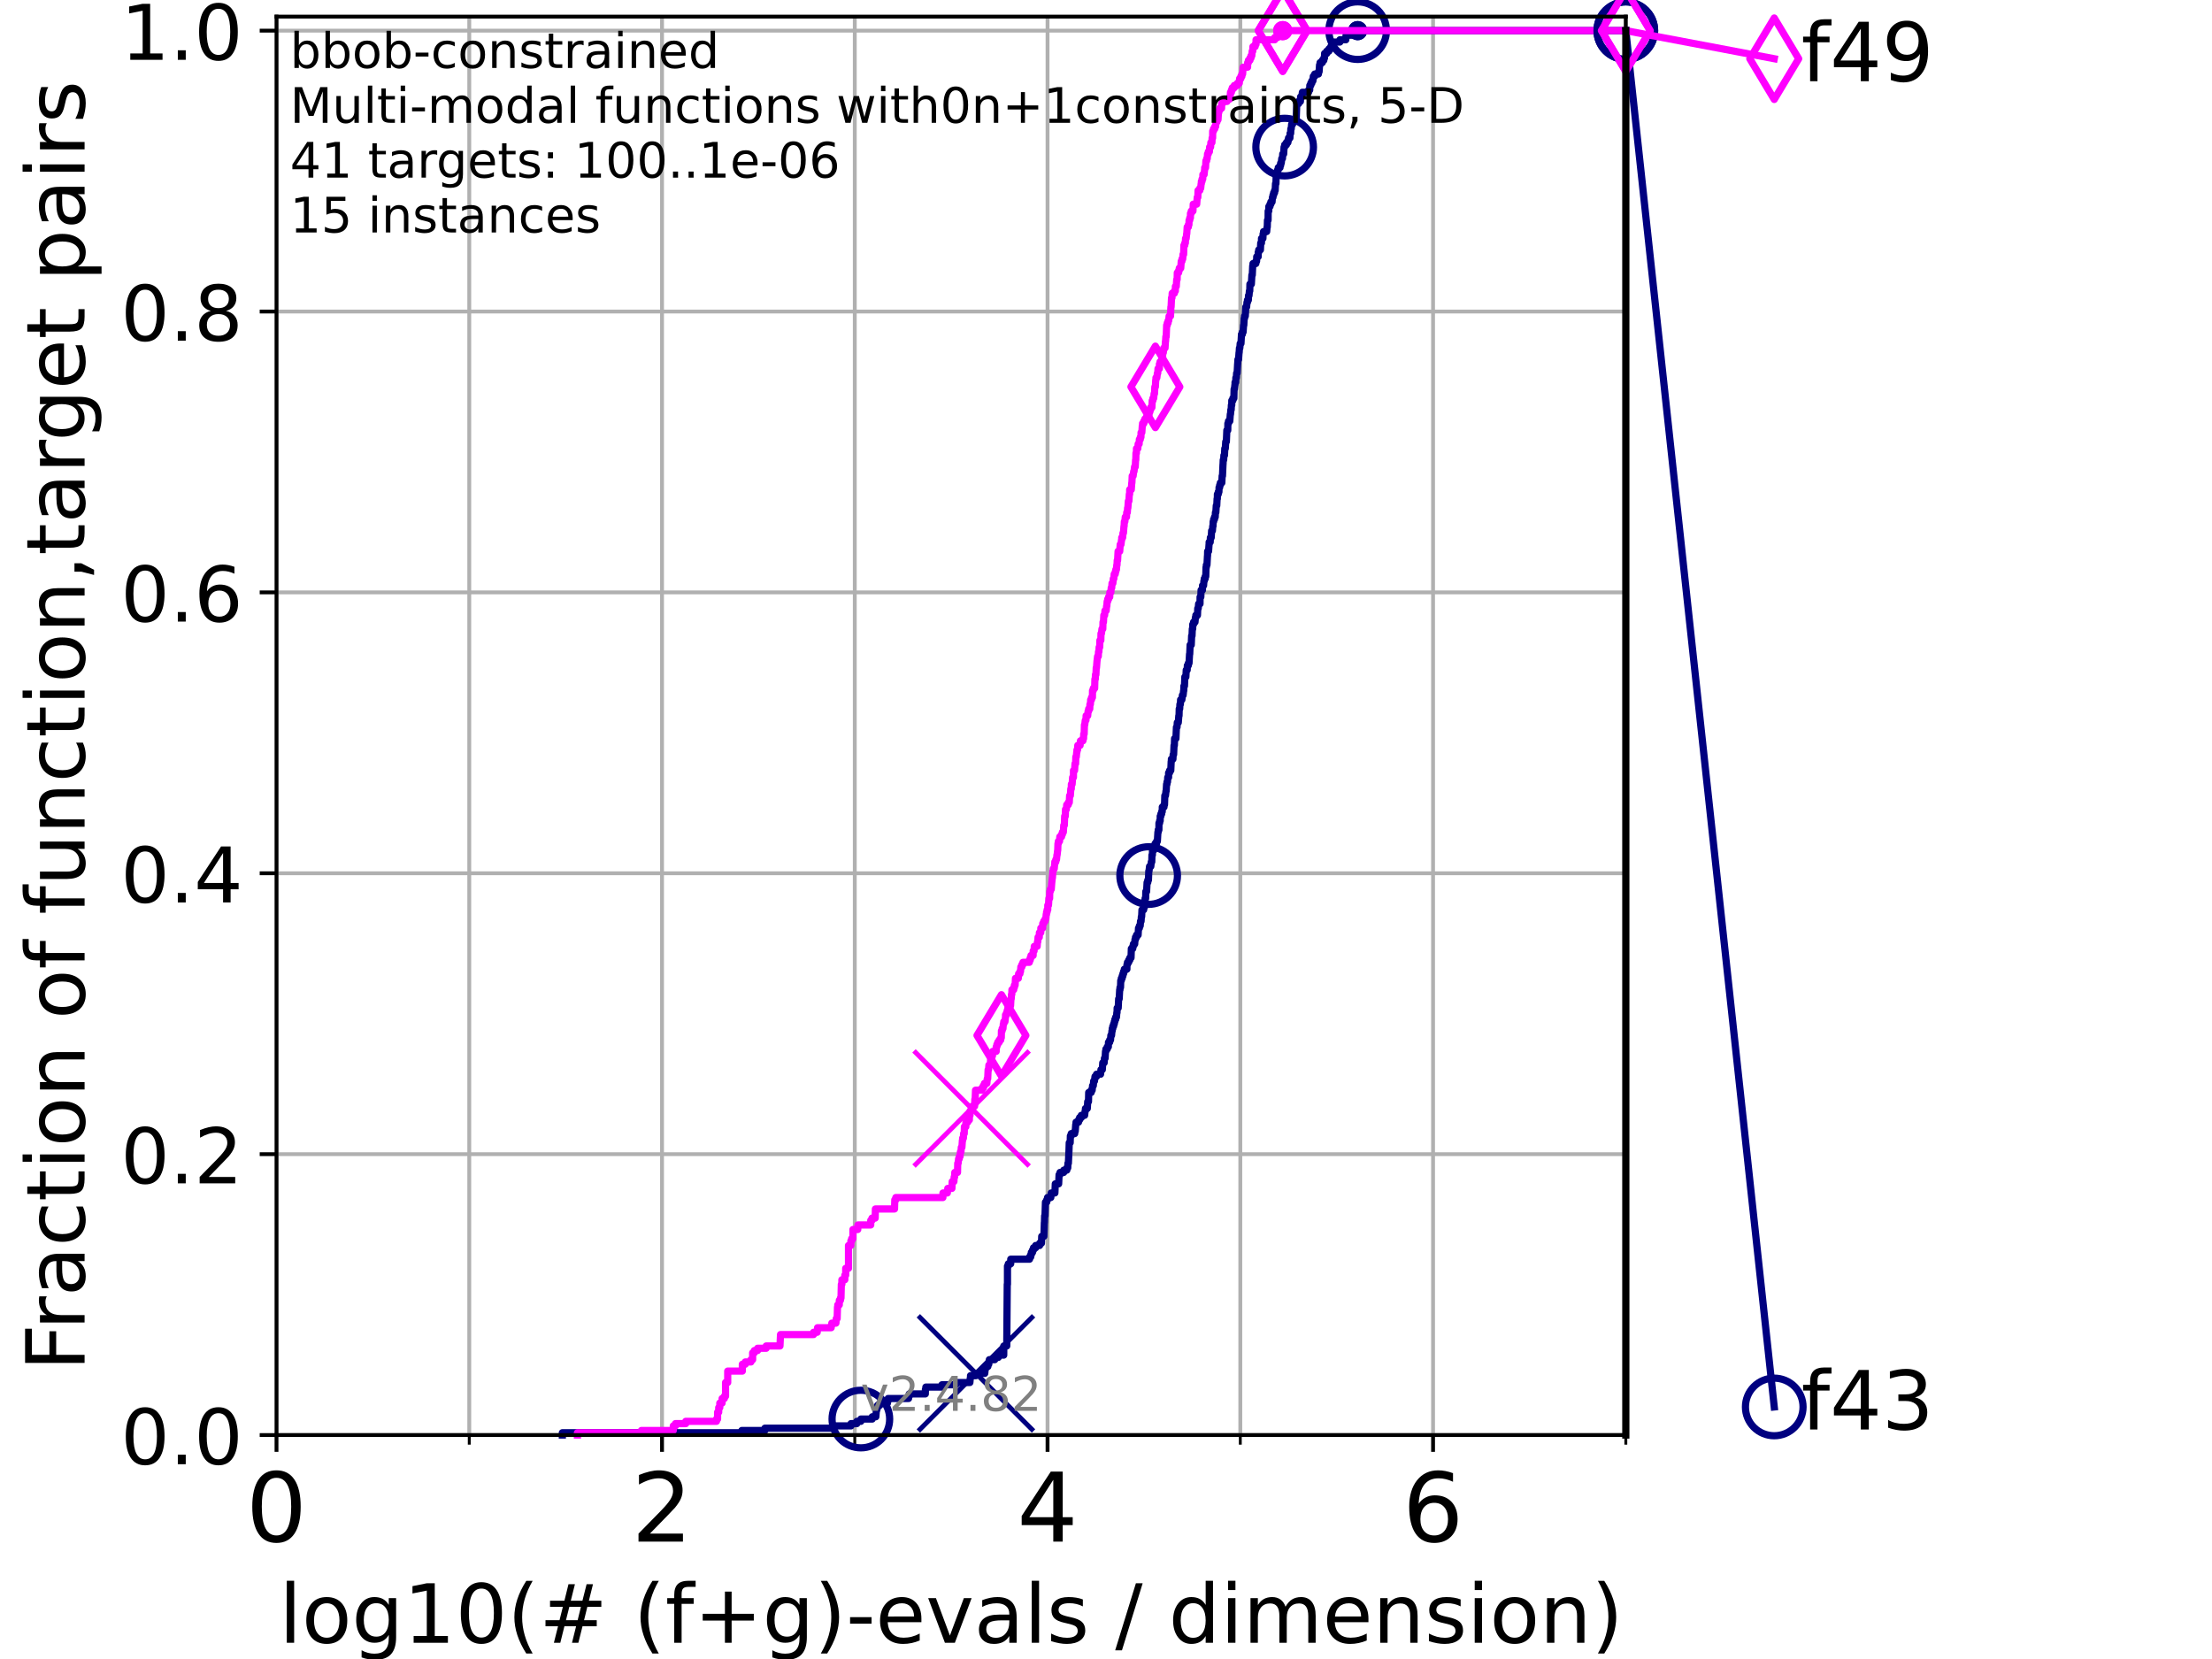 <?xml version="1.0" encoding="utf-8" standalone="no"?>
<!DOCTYPE svg PUBLIC "-//W3C//DTD SVG 1.1//EN"
  "http://www.w3.org/Graphics/SVG/1.1/DTD/svg11.dtd">
<!-- Created with matplotlib (https://matplotlib.org/) -->
<svg height="345.6pt" version="1.1" viewBox="0 0 460.8 345.6" width="460.8pt" xmlns="http://www.w3.org/2000/svg" xmlns:xlink="http://www.w3.org/1999/xlink">
 <defs>
  <style type="text/css">*{stroke-linecap:butt;stroke-linejoin:round;}</style>
 </defs>
 <g id="figure_1">
  <g id="patch_1">
   <path d="M 0 345.6 
L 460.8 345.6 
L 460.8 0 
L 0 0 
z
" style="fill:#ffffff;"/>
  </g>
  <g id="axes_1">
   <g id="patch_2">
    <path d="M 57.6 298.944 
L 338.688 298.944 
L 338.688 3.456 
L 57.6 3.456 
z
" style="fill:#ffffff;"/>
   </g>
   <g id="matplotlib.axis_1">
    <g id="xtick_1">
     <g id="line2d_1">
      <path clip-path="url(#pa879089b67)" d="M 57.6 298.944 
L 57.6 3.456 
" style="fill:none;stroke:#b0b0b0;stroke-linecap:square;stroke-width:0.8;"/>
     </g>
     <g id="line2d_2">
      <defs>
       <path d="M 0 0 
L 0 3.5 
" id="mafa36b0f1f" style="stroke:#000000;stroke-width:0.8;"/>
      </defs>
      <g>
       <use style="stroke:#000000;stroke-width:0.8;" x="57.6" xlink:href="#mafa36b0f1f" y="298.944"/>
      </g>
     </g>
     <g id="text_1">
      <!-- 0 -->
      <g transform="translate(51.237 321.141)scale(0.2 -0.2)">
       <defs>
        <path d="M 31.781 66.406 
Q 24.172 66.406 20.328 58.906 
Q 16.5 51.422 16.5 36.375 
Q 16.5 21.391 20.328 13.891 
Q 24.172 6.391 31.781 6.391 
Q 39.453 6.391 43.281 13.891 
Q 47.125 21.391 47.125 36.375 
Q 47.125 51.422 43.281 58.906 
Q 39.453 66.406 31.781 66.406 
z
M 31.781 74.219 
Q 44.047 74.219 50.516 64.516 
Q 56.984 54.828 56.984 36.375 
Q 56.984 17.969 50.516 8.266 
Q 44.047 -1.422 31.781 -1.422 
Q 19.531 -1.422 13.062 8.266 
Q 6.594 17.969 6.594 36.375 
Q 6.594 54.828 13.062 64.516 
Q 19.531 74.219 31.781 74.219 
z
" id="DejaVuSans-48"/>
       </defs>
       <use xlink:href="#DejaVuSans-48"/>
      </g>
     </g>
    </g>
    <g id="xtick_2">
     <g id="line2d_3">
      <path clip-path="url(#pa879089b67)" d="M 137.911 298.944 
L 137.911 3.456 
" style="fill:none;stroke:#b0b0b0;stroke-linecap:square;stroke-width:0.8;"/>
     </g>
     <g id="line2d_4">
      <g>
       <use style="stroke:#000000;stroke-width:0.8;" x="137.911" xlink:href="#mafa36b0f1f" y="298.944"/>
      </g>
     </g>
     <g id="text_2">
      <!-- 2 -->
      <g transform="translate(131.548 321.141)scale(0.2 -0.2)">
       <defs>
        <path d="M 19.188 8.297 
L 53.609 8.297 
L 53.609 0 
L 7.328 0 
L 7.328 8.297 
Q 12.938 14.109 22.625 23.891 
Q 32.328 33.688 34.812 36.531 
Q 39.547 41.844 41.422 45.531 
Q 43.312 49.219 43.312 52.781 
Q 43.312 58.594 39.234 62.25 
Q 35.156 65.922 28.609 65.922 
Q 23.969 65.922 18.812 64.312 
Q 13.672 62.703 7.812 59.422 
L 7.812 69.391 
Q 13.766 71.781 18.938 73 
Q 24.125 74.219 28.422 74.219 
Q 39.75 74.219 46.484 68.547 
Q 53.219 62.891 53.219 53.422 
Q 53.219 48.922 51.531 44.891 
Q 49.859 40.875 45.406 35.406 
Q 44.188 33.984 37.641 27.219 
Q 31.109 20.453 19.188 8.297 
z
" id="DejaVuSans-50"/>
       </defs>
       <use xlink:href="#DejaVuSans-50"/>
      </g>
     </g>
    </g>
    <g id="xtick_3">
     <g id="line2d_5">
      <path clip-path="url(#pa879089b67)" d="M 218.222 298.944 
L 218.222 3.456 
" style="fill:none;stroke:#b0b0b0;stroke-linecap:square;stroke-width:0.8;"/>
     </g>
     <g id="line2d_6">
      <g>
       <use style="stroke:#000000;stroke-width:0.8;" x="218.222" xlink:href="#mafa36b0f1f" y="298.944"/>
      </g>
     </g>
     <g id="text_3">
      <!-- 4 -->
      <g transform="translate(211.859 321.141)scale(0.2 -0.2)">
       <defs>
        <path d="M 37.797 64.312 
L 12.891 25.391 
L 37.797 25.391 
z
M 35.203 72.906 
L 47.609 72.906 
L 47.609 25.391 
L 58.016 25.391 
L 58.016 17.188 
L 47.609 17.188 
L 47.609 0 
L 37.797 0 
L 37.797 17.188 
L 4.891 17.188 
L 4.891 26.703 
z
" id="DejaVuSans-52"/>
       </defs>
       <use xlink:href="#DejaVuSans-52"/>
      </g>
     </g>
    </g>
    <g id="xtick_4">
     <g id="line2d_7">
      <path clip-path="url(#pa879089b67)" d="M 298.533 298.944 
L 298.533 3.456 
" style="fill:none;stroke:#b0b0b0;stroke-linecap:square;stroke-width:0.8;"/>
     </g>
     <g id="line2d_8">
      <g>
       <use style="stroke:#000000;stroke-width:0.8;" x="298.533" xlink:href="#mafa36b0f1f" y="298.944"/>
      </g>
     </g>
     <g id="text_4">
      <!-- 6 -->
      <g transform="translate(292.17 321.141)scale(0.2 -0.2)">
       <defs>
        <path d="M 33.016 40.375 
Q 26.375 40.375 22.484 35.828 
Q 18.609 31.297 18.609 23.391 
Q 18.609 15.531 22.484 10.953 
Q 26.375 6.391 33.016 6.391 
Q 39.656 6.391 43.531 10.953 
Q 47.406 15.531 47.406 23.391 
Q 47.406 31.297 43.531 35.828 
Q 39.656 40.375 33.016 40.375 
z
M 52.594 71.297 
L 52.594 62.312 
Q 48.875 64.062 45.094 64.984 
Q 41.312 65.922 37.594 65.922 
Q 27.828 65.922 22.672 59.328 
Q 17.531 52.734 16.797 39.406 
Q 19.672 43.656 24.016 45.922 
Q 28.375 48.188 33.594 48.188 
Q 44.578 48.188 50.953 41.516 
Q 57.328 34.859 57.328 23.391 
Q 57.328 12.156 50.688 5.359 
Q 44.047 -1.422 33.016 -1.422 
Q 20.359 -1.422 13.672 8.266 
Q 6.984 17.969 6.984 36.375 
Q 6.984 53.656 15.188 63.938 
Q 23.391 74.219 37.203 74.219 
Q 40.922 74.219 44.703 73.484 
Q 48.484 72.75 52.594 71.297 
z
" id="DejaVuSans-54"/>
       </defs>
       <use xlink:href="#DejaVuSans-54"/>
      </g>
     </g>
    </g>
    <g id="xtick_5">
     <g id="line2d_9">
      <path clip-path="url(#pa879089b67)" d="M 97.755 298.944 
L 97.755 3.456 
" style="fill:none;stroke:#b0b0b0;stroke-linecap:square;stroke-width:0.8;"/>
     </g>
     <g id="line2d_10">
      <defs>
       <path d="M 0 0 
L 0 2 
" id="mb13793de70" style="stroke:#000000;stroke-width:0.6;"/>
      </defs>
      <g>
       <use style="stroke:#000000;stroke-width:0.6;" x="97.755" xlink:href="#mb13793de70" y="298.944"/>
      </g>
     </g>
    </g>
    <g id="xtick_6">
     <g id="line2d_11">
      <path clip-path="url(#pa879089b67)" d="M 178.066 298.944 
L 178.066 3.456 
" style="fill:none;stroke:#b0b0b0;stroke-linecap:square;stroke-width:0.8;"/>
     </g>
     <g id="line2d_12">
      <g>
       <use style="stroke:#000000;stroke-width:0.6;" x="178.066" xlink:href="#mb13793de70" y="298.944"/>
      </g>
     </g>
    </g>
    <g id="xtick_7">
     <g id="line2d_13">
      <path clip-path="url(#pa879089b67)" d="M 258.377 298.944 
L 258.377 3.456 
" style="fill:none;stroke:#b0b0b0;stroke-linecap:square;stroke-width:0.8;"/>
     </g>
     <g id="line2d_14">
      <g>
       <use style="stroke:#000000;stroke-width:0.6;" x="258.377" xlink:href="#mb13793de70" y="298.944"/>
      </g>
     </g>
    </g>
    <g id="xtick_8">
     <g id="line2d_15">
      <path clip-path="url(#pa879089b67)" d="M 338.688 298.944 
L 338.688 3.456 
" style="fill:none;stroke:#b0b0b0;stroke-linecap:square;stroke-width:0.8;"/>
     </g>
     <g id="line2d_16">
      <g>
       <use style="stroke:#000000;stroke-width:0.6;" x="338.688" xlink:href="#mb13793de70" y="298.944"/>
      </g>
     </g>
    </g>
    <g id="text_5">
     <!-- log10(# (f+g)-evals / dimension) -->
     <g transform="translate(58.145 342.218)scale(0.17 -0.17)">
      <defs>
       <path d="M 9.422 75.984 
L 18.406 75.984 
L 18.406 0 
L 9.422 0 
z
" id="DejaVuSans-108"/>
       <path d="M 30.609 48.391 
Q 23.391 48.391 19.188 42.75 
Q 14.984 37.109 14.984 27.297 
Q 14.984 17.484 19.156 11.844 
Q 23.344 6.203 30.609 6.203 
Q 37.797 6.203 41.984 11.859 
Q 46.188 17.531 46.188 27.297 
Q 46.188 37.016 41.984 42.703 
Q 37.797 48.391 30.609 48.391 
z
M 30.609 56 
Q 42.328 56 49.016 48.375 
Q 55.719 40.766 55.719 27.297 
Q 55.719 13.875 49.016 6.219 
Q 42.328 -1.422 30.609 -1.422 
Q 18.844 -1.422 12.172 6.219 
Q 5.516 13.875 5.516 27.297 
Q 5.516 40.766 12.172 48.375 
Q 18.844 56 30.609 56 
z
" id="DejaVuSans-111"/>
       <path d="M 45.406 27.984 
Q 45.406 37.75 41.375 43.109 
Q 37.359 48.484 30.078 48.484 
Q 22.859 48.484 18.828 43.109 
Q 14.797 37.75 14.797 27.984 
Q 14.797 18.266 18.828 12.891 
Q 22.859 7.516 30.078 7.516 
Q 37.359 7.516 41.375 12.891 
Q 45.406 18.266 45.406 27.984 
z
M 54.391 6.781 
Q 54.391 -7.172 48.188 -13.984 
Q 42 -20.797 29.203 -20.797 
Q 24.469 -20.797 20.266 -20.094 
Q 16.062 -19.391 12.109 -17.922 
L 12.109 -9.188 
Q 16.062 -11.328 19.922 -12.344 
Q 23.781 -13.375 27.781 -13.375 
Q 36.625 -13.375 41.016 -8.766 
Q 45.406 -4.156 45.406 5.172 
L 45.406 9.625 
Q 42.625 4.781 38.281 2.391 
Q 33.938 0 27.875 0 
Q 17.828 0 11.672 7.656 
Q 5.516 15.328 5.516 27.984 
Q 5.516 40.672 11.672 48.328 
Q 17.828 56 27.875 56 
Q 33.938 56 38.281 53.609 
Q 42.625 51.219 45.406 46.391 
L 45.406 54.688 
L 54.391 54.688 
z
" id="DejaVuSans-103"/>
       <path d="M 12.406 8.297 
L 28.516 8.297 
L 28.516 63.922 
L 10.984 60.406 
L 10.984 69.391 
L 28.422 72.906 
L 38.281 72.906 
L 38.281 8.297 
L 54.391 8.297 
L 54.391 0 
L 12.406 0 
z
" id="DejaVuSans-49"/>
       <path d="M 31 75.875 
Q 24.469 64.656 21.281 53.656 
Q 18.109 42.672 18.109 31.391 
Q 18.109 20.125 21.312 9.062 
Q 24.516 -2 31 -13.188 
L 23.188 -13.188 
Q 15.875 -1.703 12.234 9.375 
Q 8.594 20.453 8.594 31.391 
Q 8.594 42.281 12.203 53.312 
Q 15.828 64.359 23.188 75.875 
z
" id="DejaVuSans-40"/>
       <path d="M 51.125 44 
L 36.922 44 
L 32.812 27.688 
L 47.125 27.688 
z
M 43.797 71.781 
L 38.719 51.516 
L 52.984 51.516 
L 58.109 71.781 
L 65.922 71.781 
L 60.891 51.516 
L 76.125 51.516 
L 76.125 44 
L 58.984 44 
L 54.984 27.688 
L 70.516 27.688 
L 70.516 20.219 
L 53.078 20.219 
L 48 0 
L 40.188 0 
L 45.219 20.219 
L 30.906 20.219 
L 25.875 0 
L 18.016 0 
L 23.094 20.219 
L 7.719 20.219 
L 7.719 27.688 
L 24.906 27.688 
L 29 44 
L 13.281 44 
L 13.281 51.516 
L 30.906 51.516 
L 35.891 71.781 
z
" id="DejaVuSans-35"/>
       <path id="DejaVuSans-32"/>
       <path d="M 37.109 75.984 
L 37.109 68.5 
L 28.516 68.5 
Q 23.688 68.5 21.797 66.547 
Q 19.922 64.594 19.922 59.516 
L 19.922 54.688 
L 34.719 54.688 
L 34.719 47.703 
L 19.922 47.703 
L 19.922 0 
L 10.891 0 
L 10.891 47.703 
L 2.297 47.703 
L 2.297 54.688 
L 10.891 54.688 
L 10.891 58.5 
Q 10.891 67.625 15.141 71.797 
Q 19.391 75.984 28.609 75.984 
z
" id="DejaVuSans-102"/>
       <path d="M 46 62.703 
L 46 35.5 
L 73.188 35.5 
L 73.188 27.203 
L 46 27.203 
L 46 0 
L 37.797 0 
L 37.797 27.203 
L 10.594 27.203 
L 10.594 35.5 
L 37.797 35.5 
L 37.797 62.703 
z
" id="DejaVuSans-43"/>
       <path d="M 8.016 75.875 
L 15.828 75.875 
Q 23.141 64.359 26.781 53.312 
Q 30.422 42.281 30.422 31.391 
Q 30.422 20.453 26.781 9.375 
Q 23.141 -1.703 15.828 -13.188 
L 8.016 -13.188 
Q 14.5 -2 17.703 9.062 
Q 20.906 20.125 20.906 31.391 
Q 20.906 42.672 17.703 53.656 
Q 14.5 64.656 8.016 75.875 
z
" id="DejaVuSans-41"/>
       <path d="M 4.891 31.391 
L 31.203 31.391 
L 31.203 23.391 
L 4.891 23.391 
z
" id="DejaVuSans-45"/>
       <path d="M 56.203 29.594 
L 56.203 25.203 
L 14.891 25.203 
Q 15.484 15.922 20.484 11.062 
Q 25.484 6.203 34.422 6.203 
Q 39.594 6.203 44.453 7.469 
Q 49.312 8.734 54.109 11.281 
L 54.109 2.781 
Q 49.266 0.734 44.188 -0.344 
Q 39.109 -1.422 33.891 -1.422 
Q 20.797 -1.422 13.156 6.188 
Q 5.516 13.812 5.516 26.812 
Q 5.516 40.234 12.766 48.109 
Q 20.016 56 32.328 56 
Q 43.359 56 49.781 48.891 
Q 56.203 41.797 56.203 29.594 
z
M 47.219 32.234 
Q 47.125 39.594 43.094 43.984 
Q 39.062 48.391 32.422 48.391 
Q 24.906 48.391 20.391 44.141 
Q 15.875 39.891 15.188 32.172 
z
" id="DejaVuSans-101"/>
       <path d="M 2.984 54.688 
L 12.5 54.688 
L 29.594 8.797 
L 46.688 54.688 
L 56.203 54.688 
L 35.688 0 
L 23.484 0 
z
" id="DejaVuSans-118"/>
       <path d="M 34.281 27.484 
Q 23.391 27.484 19.188 25 
Q 14.984 22.516 14.984 16.5 
Q 14.984 11.719 18.141 8.906 
Q 21.297 6.109 26.703 6.109 
Q 34.188 6.109 38.703 11.406 
Q 43.219 16.703 43.219 25.484 
L 43.219 27.484 
z
M 52.203 31.203 
L 52.203 0 
L 43.219 0 
L 43.219 8.297 
Q 40.141 3.328 35.547 0.953 
Q 30.953 -1.422 24.312 -1.422 
Q 15.922 -1.422 10.953 3.297 
Q 6 8.016 6 15.922 
Q 6 25.141 12.172 29.828 
Q 18.359 34.516 30.609 34.516 
L 43.219 34.516 
L 43.219 35.406 
Q 43.219 41.609 39.141 45 
Q 35.062 48.391 27.688 48.391 
Q 23 48.391 18.547 47.266 
Q 14.109 46.141 10.016 43.891 
L 10.016 52.203 
Q 14.938 54.109 19.578 55.047 
Q 24.219 56 28.609 56 
Q 40.484 56 46.344 49.844 
Q 52.203 43.703 52.203 31.203 
z
" id="DejaVuSans-97"/>
       <path d="M 44.281 53.078 
L 44.281 44.578 
Q 40.484 46.531 36.375 47.5 
Q 32.281 48.484 27.875 48.484 
Q 21.188 48.484 17.844 46.438 
Q 14.5 44.391 14.5 40.281 
Q 14.5 37.156 16.891 35.375 
Q 19.281 33.594 26.516 31.984 
L 29.594 31.297 
Q 39.156 29.25 43.188 25.516 
Q 47.219 21.781 47.219 15.094 
Q 47.219 7.469 41.188 3.016 
Q 35.156 -1.422 24.609 -1.422 
Q 20.219 -1.422 15.453 -0.562 
Q 10.688 0.297 5.422 2 
L 5.422 11.281 
Q 10.406 8.688 15.234 7.391 
Q 20.062 6.109 24.812 6.109 
Q 31.156 6.109 34.562 8.281 
Q 37.984 10.453 37.984 14.406 
Q 37.984 18.062 35.516 20.016 
Q 33.062 21.969 24.703 23.781 
L 21.578 24.516 
Q 13.234 26.266 9.516 29.906 
Q 5.812 33.547 5.812 39.891 
Q 5.812 47.609 11.281 51.797 
Q 16.75 56 26.812 56 
Q 31.781 56 36.172 55.266 
Q 40.578 54.547 44.281 53.078 
z
" id="DejaVuSans-115"/>
       <path d="M 25.391 72.906 
L 33.688 72.906 
L 8.297 -9.281 
L 0 -9.281 
z
" id="DejaVuSans-47"/>
       <path d="M 45.406 46.391 
L 45.406 75.984 
L 54.391 75.984 
L 54.391 0 
L 45.406 0 
L 45.406 8.203 
Q 42.578 3.328 38.25 0.953 
Q 33.938 -1.422 27.875 -1.422 
Q 17.969 -1.422 11.734 6.484 
Q 5.516 14.406 5.516 27.297 
Q 5.516 40.188 11.734 48.094 
Q 17.969 56 27.875 56 
Q 33.938 56 38.25 53.625 
Q 42.578 51.266 45.406 46.391 
z
M 14.797 27.297 
Q 14.797 17.391 18.875 11.75 
Q 22.953 6.109 30.078 6.109 
Q 37.203 6.109 41.297 11.75 
Q 45.406 17.391 45.406 27.297 
Q 45.406 37.203 41.297 42.844 
Q 37.203 48.484 30.078 48.484 
Q 22.953 48.484 18.875 42.844 
Q 14.797 37.203 14.797 27.297 
z
" id="DejaVuSans-100"/>
       <path d="M 9.422 54.688 
L 18.406 54.688 
L 18.406 0 
L 9.422 0 
z
M 9.422 75.984 
L 18.406 75.984 
L 18.406 64.594 
L 9.422 64.594 
z
" id="DejaVuSans-105"/>
       <path d="M 52 44.188 
Q 55.375 50.25 60.062 53.125 
Q 64.75 56 71.094 56 
Q 79.641 56 84.281 50.016 
Q 88.922 44.047 88.922 33.016 
L 88.922 0 
L 79.891 0 
L 79.891 32.719 
Q 79.891 40.578 77.094 44.375 
Q 74.312 48.188 68.609 48.188 
Q 61.625 48.188 57.562 43.547 
Q 53.516 38.922 53.516 30.906 
L 53.516 0 
L 44.484 0 
L 44.484 32.719 
Q 44.484 40.625 41.703 44.406 
Q 38.922 48.188 33.109 48.188 
Q 26.219 48.188 22.156 43.531 
Q 18.109 38.875 18.109 30.906 
L 18.109 0 
L 9.078 0 
L 9.078 54.688 
L 18.109 54.688 
L 18.109 46.188 
Q 21.188 51.219 25.484 53.609 
Q 29.781 56 35.688 56 
Q 41.656 56 45.828 52.969 
Q 50 49.953 52 44.188 
z
" id="DejaVuSans-109"/>
       <path d="M 54.891 33.016 
L 54.891 0 
L 45.906 0 
L 45.906 32.719 
Q 45.906 40.484 42.875 44.328 
Q 39.844 48.188 33.797 48.188 
Q 26.516 48.188 22.312 43.547 
Q 18.109 38.922 18.109 30.906 
L 18.109 0 
L 9.078 0 
L 9.078 54.688 
L 18.109 54.688 
L 18.109 46.188 
Q 21.344 51.125 25.703 53.562 
Q 30.078 56 35.797 56 
Q 45.219 56 50.047 50.172 
Q 54.891 44.344 54.891 33.016 
z
" id="DejaVuSans-110"/>
      </defs>
      <use xlink:href="#DejaVuSans-108"/>
      <use x="27.783" xlink:href="#DejaVuSans-111"/>
      <use x="88.965" xlink:href="#DejaVuSans-103"/>
      <use x="152.441" xlink:href="#DejaVuSans-49"/>
      <use x="216.064" xlink:href="#DejaVuSans-48"/>
      <use x="279.688" xlink:href="#DejaVuSans-40"/>
      <use x="318.701" xlink:href="#DejaVuSans-35"/>
      <use x="402.49" xlink:href="#DejaVuSans-32"/>
      <use x="434.277" xlink:href="#DejaVuSans-40"/>
      <use x="473.291" xlink:href="#DejaVuSans-102"/>
      <use x="508.496" xlink:href="#DejaVuSans-43"/>
      <use x="592.285" xlink:href="#DejaVuSans-103"/>
      <use x="655.762" xlink:href="#DejaVuSans-41"/>
      <use x="694.775" xlink:href="#DejaVuSans-45"/>
      <use x="730.859" xlink:href="#DejaVuSans-101"/>
      <use x="792.383" xlink:href="#DejaVuSans-118"/>
      <use x="851.562" xlink:href="#DejaVuSans-97"/>
      <use x="912.842" xlink:href="#DejaVuSans-108"/>
      <use x="940.625" xlink:href="#DejaVuSans-115"/>
      <use x="992.725" xlink:href="#DejaVuSans-32"/>
      <use x="1024.512" xlink:href="#DejaVuSans-47"/>
      <use x="1058.203" xlink:href="#DejaVuSans-32"/>
      <use x="1089.99" xlink:href="#DejaVuSans-100"/>
      <use x="1153.467" xlink:href="#DejaVuSans-105"/>
      <use x="1181.25" xlink:href="#DejaVuSans-109"/>
      <use x="1278.662" xlink:href="#DejaVuSans-101"/>
      <use x="1340.186" xlink:href="#DejaVuSans-110"/>
      <use x="1403.564" xlink:href="#DejaVuSans-115"/>
      <use x="1455.664" xlink:href="#DejaVuSans-105"/>
      <use x="1483.447" xlink:href="#DejaVuSans-111"/>
      <use x="1544.629" xlink:href="#DejaVuSans-110"/>
      <use x="1608.008" xlink:href="#DejaVuSans-41"/>
     </g>
    </g>
   </g>
   <g id="matplotlib.axis_2">
    <g id="ytick_1">
     <g id="line2d_17">
      <path clip-path="url(#pa879089b67)" d="M 57.6 298.944 
L 338.688 298.944 
" style="fill:none;stroke:#b0b0b0;stroke-linecap:square;stroke-width:0.8;"/>
     </g>
     <g id="line2d_18">
      <defs>
       <path d="M 0 0 
L -3.5 0 
" id="me015a95f51" style="stroke:#000000;stroke-width:0.8;"/>
      </defs>
      <g>
       <use style="stroke:#000000;stroke-width:0.8;" x="57.6" xlink:href="#me015a95f51" y="298.944"/>
      </g>
     </g>
     <g id="text_6">
      <!-- 0.0 -->
      <g transform="translate(25.155 305.023)scale(0.16 -0.16)">
       <defs>
        <path d="M 10.688 12.406 
L 21 12.406 
L 21 0 
L 10.688 0 
z
" id="DejaVuSans-46"/>
       </defs>
       <use xlink:href="#DejaVuSans-48"/>
       <use x="63.623" xlink:href="#DejaVuSans-46"/>
       <use x="95.41" xlink:href="#DejaVuSans-48"/>
      </g>
     </g>
    </g>
    <g id="ytick_2">
     <g id="line2d_19">
      <path clip-path="url(#pa879089b67)" d="M 57.6 240.432 
L 338.688 240.432 
" style="fill:none;stroke:#b0b0b0;stroke-linecap:square;stroke-width:0.8;"/>
     </g>
     <g id="line2d_20">
      <g>
       <use style="stroke:#000000;stroke-width:0.8;" x="57.6" xlink:href="#me015a95f51" y="240.432"/>
      </g>
     </g>
     <g id="text_7">
      <!-- 0.2 -->
      <g transform="translate(25.155 246.51)scale(0.16 -0.16)">
       <use xlink:href="#DejaVuSans-48"/>
       <use x="63.623" xlink:href="#DejaVuSans-46"/>
       <use x="95.41" xlink:href="#DejaVuSans-50"/>
      </g>
     </g>
    </g>
    <g id="ytick_3">
     <g id="line2d_21">
      <path clip-path="url(#pa879089b67)" d="M 57.6 181.919 
L 338.688 181.919 
" style="fill:none;stroke:#b0b0b0;stroke-linecap:square;stroke-width:0.8;"/>
     </g>
     <g id="line2d_22">
      <g>
       <use style="stroke:#000000;stroke-width:0.8;" x="57.6" xlink:href="#me015a95f51" y="181.919"/>
      </g>
     </g>
     <g id="text_8">
      <!-- 0.4 -->
      <g transform="translate(25.155 187.998)scale(0.16 -0.16)">
       <use xlink:href="#DejaVuSans-48"/>
       <use x="63.623" xlink:href="#DejaVuSans-46"/>
       <use x="95.41" xlink:href="#DejaVuSans-52"/>
      </g>
     </g>
    </g>
    <g id="ytick_4">
     <g id="line2d_23">
      <path clip-path="url(#pa879089b67)" d="M 57.6 123.407 
L 338.688 123.407 
" style="fill:none;stroke:#b0b0b0;stroke-linecap:square;stroke-width:0.8;"/>
     </g>
     <g id="line2d_24">
      <g>
       <use style="stroke:#000000;stroke-width:0.8;" x="57.6" xlink:href="#me015a95f51" y="123.407"/>
      </g>
     </g>
     <g id="text_9">
      <!-- 0.6 -->
      <g transform="translate(25.155 129.485)scale(0.16 -0.16)">
       <use xlink:href="#DejaVuSans-48"/>
       <use x="63.623" xlink:href="#DejaVuSans-46"/>
       <use x="95.41" xlink:href="#DejaVuSans-54"/>
      </g>
     </g>
    </g>
    <g id="ytick_5">
     <g id="line2d_25">
      <path clip-path="url(#pa879089b67)" d="M 57.6 64.894 
L 338.688 64.894 
" style="fill:none;stroke:#b0b0b0;stroke-linecap:square;stroke-width:0.8;"/>
     </g>
     <g id="line2d_26">
      <g>
       <use style="stroke:#000000;stroke-width:0.8;" x="57.6" xlink:href="#me015a95f51" y="64.894"/>
      </g>
     </g>
     <g id="text_10">
      <!-- 0.8 -->
      <g transform="translate(25.155 70.973)scale(0.16 -0.16)">
       <defs>
        <path d="M 31.781 34.625 
Q 24.75 34.625 20.719 30.859 
Q 16.703 27.094 16.703 20.516 
Q 16.703 13.922 20.719 10.156 
Q 24.75 6.391 31.781 6.391 
Q 38.812 6.391 42.859 10.172 
Q 46.922 13.969 46.922 20.516 
Q 46.922 27.094 42.891 30.859 
Q 38.875 34.625 31.781 34.625 
z
M 21.922 38.812 
Q 15.578 40.375 12.031 44.719 
Q 8.5 49.078 8.5 55.328 
Q 8.5 64.062 14.719 69.141 
Q 20.953 74.219 31.781 74.219 
Q 42.672 74.219 48.875 69.141 
Q 55.078 64.062 55.078 55.328 
Q 55.078 49.078 51.531 44.719 
Q 48 40.375 41.703 38.812 
Q 48.828 37.156 52.797 32.312 
Q 56.781 27.484 56.781 20.516 
Q 56.781 9.906 50.312 4.234 
Q 43.844 -1.422 31.781 -1.422 
Q 19.734 -1.422 13.25 4.234 
Q 6.781 9.906 6.781 20.516 
Q 6.781 27.484 10.781 32.312 
Q 14.797 37.156 21.922 38.812 
z
M 18.312 54.391 
Q 18.312 48.734 21.844 45.562 
Q 25.391 42.391 31.781 42.391 
Q 38.141 42.391 41.719 45.562 
Q 45.312 48.734 45.312 54.391 
Q 45.312 60.062 41.719 63.234 
Q 38.141 66.406 31.781 66.406 
Q 25.391 66.406 21.844 63.234 
Q 18.312 60.062 18.312 54.391 
z
" id="DejaVuSans-56"/>
       </defs>
       <use xlink:href="#DejaVuSans-48"/>
       <use x="63.623" xlink:href="#DejaVuSans-46"/>
       <use x="95.41" xlink:href="#DejaVuSans-56"/>
      </g>
     </g>
    </g>
    <g id="ytick_6">
     <g id="line2d_27">
      <path clip-path="url(#pa879089b67)" d="M 57.6 6.382 
L 338.688 6.382 
" style="fill:none;stroke:#b0b0b0;stroke-linecap:square;stroke-width:0.8;"/>
     </g>
     <g id="line2d_28">
      <g>
       <use style="stroke:#000000;stroke-width:0.8;" x="57.6" xlink:href="#me015a95f51" y="6.382"/>
      </g>
     </g>
     <g id="text_11">
      <!-- 1.0 -->
      <g transform="translate(25.155 12.46)scale(0.16 -0.16)">
       <use xlink:href="#DejaVuSans-49"/>
       <use x="63.623" xlink:href="#DejaVuSans-46"/>
       <use x="95.41" xlink:href="#DejaVuSans-48"/>
      </g>
     </g>
    </g>
    <g id="text_12">
     <!-- Fraction of function,target pairs -->
     <g transform="translate(17.62 285.585)rotate(-90)scale(0.17 -0.17)">
      <defs>
       <path d="M 9.812 72.906 
L 51.703 72.906 
L 51.703 64.594 
L 19.672 64.594 
L 19.672 43.109 
L 48.578 43.109 
L 48.578 34.812 
L 19.672 34.812 
L 19.672 0 
L 9.812 0 
z
" id="DejaVuSans-70"/>
       <path d="M 41.109 46.297 
Q 39.594 47.172 37.812 47.578 
Q 36.031 48 33.891 48 
Q 26.266 48 22.188 43.047 
Q 18.109 38.094 18.109 28.812 
L 18.109 0 
L 9.078 0 
L 9.078 54.688 
L 18.109 54.688 
L 18.109 46.188 
Q 20.953 51.172 25.484 53.578 
Q 30.031 56 36.531 56 
Q 37.453 56 38.578 55.875 
Q 39.703 55.766 41.062 55.516 
z
" id="DejaVuSans-114"/>
       <path d="M 48.781 52.594 
L 48.781 44.188 
Q 44.969 46.297 41.141 47.344 
Q 37.312 48.391 33.406 48.391 
Q 24.656 48.391 19.812 42.844 
Q 14.984 37.312 14.984 27.297 
Q 14.984 17.281 19.812 11.734 
Q 24.656 6.203 33.406 6.203 
Q 37.312 6.203 41.141 7.25 
Q 44.969 8.297 48.781 10.406 
L 48.781 2.094 
Q 45.016 0.344 40.984 -0.531 
Q 36.969 -1.422 32.422 -1.422 
Q 20.062 -1.422 12.781 6.344 
Q 5.516 14.109 5.516 27.297 
Q 5.516 40.672 12.859 48.328 
Q 20.219 56 33.016 56 
Q 37.156 56 41.109 55.141 
Q 45.062 54.297 48.781 52.594 
z
" id="DejaVuSans-99"/>
       <path d="M 18.312 70.219 
L 18.312 54.688 
L 36.812 54.688 
L 36.812 47.703 
L 18.312 47.703 
L 18.312 18.016 
Q 18.312 11.328 20.141 9.422 
Q 21.969 7.516 27.594 7.516 
L 36.812 7.516 
L 36.812 0 
L 27.594 0 
Q 17.188 0 13.234 3.875 
Q 9.281 7.766 9.281 18.016 
L 9.281 47.703 
L 2.688 47.703 
L 2.688 54.688 
L 9.281 54.688 
L 9.281 70.219 
z
" id="DejaVuSans-116"/>
       <path d="M 8.5 21.578 
L 8.5 54.688 
L 17.484 54.688 
L 17.484 21.922 
Q 17.484 14.156 20.5 10.266 
Q 23.531 6.391 29.594 6.391 
Q 36.859 6.391 41.078 11.031 
Q 45.312 15.672 45.312 23.688 
L 45.312 54.688 
L 54.297 54.688 
L 54.297 0 
L 45.312 0 
L 45.312 8.406 
Q 42.047 3.422 37.719 1 
Q 33.406 -1.422 27.688 -1.422 
Q 18.266 -1.422 13.375 4.438 
Q 8.5 10.297 8.5 21.578 
z
M 31.109 56 
z
" id="DejaVuSans-117"/>
       <path d="M 11.719 12.406 
L 22.016 12.406 
L 22.016 4 
L 14.016 -11.625 
L 7.719 -11.625 
L 11.719 4 
z
" id="DejaVuSans-44"/>
       <path d="M 18.109 8.203 
L 18.109 -20.797 
L 9.078 -20.797 
L 9.078 54.688 
L 18.109 54.688 
L 18.109 46.391 
Q 20.953 51.266 25.266 53.625 
Q 29.594 56 35.594 56 
Q 45.562 56 51.781 48.094 
Q 58.016 40.188 58.016 27.297 
Q 58.016 14.406 51.781 6.484 
Q 45.562 -1.422 35.594 -1.422 
Q 29.594 -1.422 25.266 0.953 
Q 20.953 3.328 18.109 8.203 
z
M 48.688 27.297 
Q 48.688 37.203 44.609 42.844 
Q 40.531 48.484 33.406 48.484 
Q 26.266 48.484 22.188 42.844 
Q 18.109 37.203 18.109 27.297 
Q 18.109 17.391 22.188 11.75 
Q 26.266 6.109 33.406 6.109 
Q 40.531 6.109 44.609 11.75 
Q 48.688 17.391 48.688 27.297 
z
" id="DejaVuSans-112"/>
      </defs>
      <use xlink:href="#DejaVuSans-70"/>
      <use x="50.27" xlink:href="#DejaVuSans-114"/>
      <use x="91.383" xlink:href="#DejaVuSans-97"/>
      <use x="152.662" xlink:href="#DejaVuSans-99"/>
      <use x="207.643" xlink:href="#DejaVuSans-116"/>
      <use x="246.852" xlink:href="#DejaVuSans-105"/>
      <use x="274.635" xlink:href="#DejaVuSans-111"/>
      <use x="335.816" xlink:href="#DejaVuSans-110"/>
      <use x="399.195" xlink:href="#DejaVuSans-32"/>
      <use x="430.982" xlink:href="#DejaVuSans-111"/>
      <use x="492.164" xlink:href="#DejaVuSans-102"/>
      <use x="527.369" xlink:href="#DejaVuSans-32"/>
      <use x="559.156" xlink:href="#DejaVuSans-102"/>
      <use x="594.361" xlink:href="#DejaVuSans-117"/>
      <use x="657.74" xlink:href="#DejaVuSans-110"/>
      <use x="721.119" xlink:href="#DejaVuSans-99"/>
      <use x="776.1" xlink:href="#DejaVuSans-116"/>
      <use x="815.309" xlink:href="#DejaVuSans-105"/>
      <use x="843.092" xlink:href="#DejaVuSans-111"/>
      <use x="904.273" xlink:href="#DejaVuSans-110"/>
      <use x="967.652" xlink:href="#DejaVuSans-44"/>
      <use x="999.439" xlink:href="#DejaVuSans-116"/>
      <use x="1038.648" xlink:href="#DejaVuSans-97"/>
      <use x="1099.928" xlink:href="#DejaVuSans-114"/>
      <use x="1139.291" xlink:href="#DejaVuSans-103"/>
      <use x="1202.768" xlink:href="#DejaVuSans-101"/>
      <use x="1264.291" xlink:href="#DejaVuSans-116"/>
      <use x="1303.5" xlink:href="#DejaVuSans-32"/>
      <use x="1335.287" xlink:href="#DejaVuSans-112"/>
      <use x="1398.764" xlink:href="#DejaVuSans-97"/>
      <use x="1460.043" xlink:href="#DejaVuSans-105"/>
      <use x="1487.826" xlink:href="#DejaVuSans-114"/>
      <use x="1528.939" xlink:href="#DejaVuSans-115"/>
     </g>
    </g>
   </g>
   <g id="line2d_29">
    <defs>
     <path d="M 0 1.5 
C 0.398 1.5 0.779 1.342 1.061 1.061 
C 1.342 0.779 1.5 0.398 1.5 0 
C 1.5 -0.398 1.342 -0.779 1.061 -1.061 
C 0.779 -1.342 0.398 -1.5 0 -1.5 
C -0.398 -1.5 -0.779 -1.342 -1.061 -1.061 
C -1.342 -0.779 -1.5 -0.398 -1.5 0 
C -1.5 0.398 -1.342 0.779 -1.061 1.061 
C -0.779 1.342 -0.398 1.5 0 1.5 
z
" id="ma820dbcaef" style="stroke:#000080;"/>
    </defs>
    <g>
     <use style="fill:#000080;stroke:#000080;" x="282.826" xlink:href="#ma820dbcaef" y="6.382"/>
     <use style="fill:#000080;stroke:#000080;" x="282.826" xlink:href="#ma820dbcaef" y="6.382"/>
    </g>
   </g>
   <g id="line2d_30">
    <path d="M 117.145 298.944 
L 117.145 298.468 
L 154.547 298.468 
L 154.547 297.993 
L 159.345 297.993 
L 159.345 297.517 
L 173.436 297.517 
L 173.436 297.041 
L 177.274 297.041 
L 177.274 296.565 
L 178.497 296.565 
L 178.497 296.09 
L 179.334 296.09 
L 179.334 295.614 
L 181.702 295.614 
L 181.702 295.138 
L 182.456 295.138 
L 182.566 293.711 
L 182.671 293.711 
L 182.671 293.235 
L 182.821 293.235 
L 182.821 292.76 
L 183.274 292.76 
L 183.274 292.284 
L 184.884 292.284 
L 184.884 291.808 
L 185.016 291.808 
L 185.016 291.333 
L 189.269 291.333 
L 189.269 290.857 
L 189.415 290.857 
L 189.415 290.381 
L 192.762 290.381 
L 192.779 289.43 
L 192.874 289.43 
L 192.874 288.954 
L 196.215 288.954 
L 196.215 288.478 
L 199.129 288.478 
L 199.129 288.003 
L 202.044 288.003 
L 202.133 287.051 
L 202.178 287.051 
L 202.178 286.576 
L 203.304 286.576 
L 203.304 286.1 
L 205.142 286.1 
L 205.243 285.148 
L 205.322 285.148 
L 205.322 284.673 
L 205.79 284.673 
L 205.79 284.197 
L 205.98 284.197 
L 206.089 283.246 
L 207.225 283.246 
L 207.225 282.77 
L 207.964 282.77 
L 207.964 282.294 
L 209.097 282.294 
L 209.112 280.391 
L 209.725 280.391 
L 209.828 267.547 
L 209.873 267.547 
L 209.876 263.741 
L 210.054 263.741 
L 210.054 263.266 
L 210.55 263.266 
L 210.557 262.314 
L 214.468 262.314 
L 214.468 261.839 
L 214.719 261.839 
L 214.719 261.363 
L 214.847 261.363 
L 214.847 260.887 
L 215.096 260.887 
L 215.096 260.411 
L 215.292 260.411 
L 215.292 259.936 
L 215.743 259.936 
L 215.743 259.46 
L 216.575 259.46 
L 216.575 258.984 
L 216.956 258.984 
L 217.009 257.557 
L 217.465 257.557 
L 217.557 254.703 
L 217.578 254.703 
L 217.617 253.276 
L 217.691 253.276 
L 217.787 250.421 
L 218.058 250.421 
L 218.058 249.946 
L 218.222 249.946 
L 218.222 249.47 
L 218.901 249.47 
L 218.986 248.519 
L 219.754 248.519 
L 219.835 246.616 
L 220.537 246.616 
L 220.625 244.713 
L 220.824 244.713 
L 220.824 244.237 
L 221.594 244.237 
L 221.594 243.762 
L 222.241 243.762 
L 222.241 243.286 
L 222.43 243.286 
L 222.468 242.334 
L 222.562 242.334 
L 222.672 239.956 
L 222.679 239.956 
L 222.741 238.053 
L 222.939 238.053 
L 222.977 236.626 
L 223.153 236.626 
L 223.153 236.15 
L 223.878 236.15 
L 223.878 235.674 
L 223.993 235.674 
L 224.094 234.247 
L 224.158 234.247 
L 224.158 233.772 
L 224.678 233.772 
L 224.678 233.296 
L 224.898 233.296 
L 224.898 232.82 
L 225.257 232.82 
L 225.257 232.344 
L 225.947 232.344 
L 226.051 231.393 
L 226.117 231.393 
L 226.117 230.917 
L 226.503 230.917 
L 226.59 229.49 
L 226.752 229.49 
L 226.794 227.587 
L 227.311 227.587 
L 227.311 227.112 
L 227.518 227.112 
L 227.603 226.16 
L 227.758 226.16 
L 227.827 225.209 
L 227.999 225.209 
L 228.109 224.257 
L 228.426 224.257 
L 228.426 223.782 
L 229.269 223.782 
L 229.348 222.83 
L 229.633 222.83 
L 229.724 221.403 
L 230.015 221.403 
L 230.074 220.452 
L 230.215 220.452 
L 230.294 219.025 
L 230.376 219.025 
L 230.376 218.549 
L 230.657 218.549 
L 230.657 218.073 
L 230.891 218.073 
L 230.914 217.122 
L 231.165 217.122 
L 231.165 216.646 
L 231.346 216.646 
L 231.409 215.695 
L 231.555 215.695 
L 231.642 214.743 
L 231.696 214.743 
L 231.696 214.267 
L 231.812 214.267 
L 231.812 213.792 
L 231.982 213.792 
L 231.982 213.316 
L 232.127 213.316 
L 232.127 212.84 
L 232.246 212.84 
L 232.246 212.365 
L 232.419 212.365 
L 232.419 211.889 
L 232.583 211.889 
L 232.655 210.937 
L 232.698 210.937 
L 232.722 209.986 
L 232.941 209.986 
L 233.035 208.083 
L 233.146 208.083 
L 233.249 206.18 
L 233.313 206.18 
L 233.313 205.705 
L 233.425 205.705 
L 233.467 204.277 
L 233.59 204.277 
L 233.59 203.802 
L 233.766 203.802 
L 233.766 203.326 
L 233.915 203.326 
L 233.915 202.85 
L 234.063 202.85 
L 234.063 202.375 
L 234.222 202.375 
L 234.222 201.899 
L 234.754 201.899 
L 234.763 200.947 
L 234.871 200.947 
L 234.871 200.472 
L 235.129 200.472 
L 235.129 199.996 
L 235.364 199.996 
L 235.364 199.52 
L 235.616 199.52 
L 235.679 197.618 
L 235.973 197.618 
L 235.973 197.142 
L 236.099 197.142 
L 236.099 196.666 
L 236.376 196.666 
L 236.435 195.715 
L 236.543 195.715 
L 236.543 195.239 
L 236.767 195.239 
L 236.767 194.763 
L 237.092 194.763 
L 237.171 193.336 
L 237.357 193.336 
L 237.357 192.86 
L 237.527 192.86 
L 237.589 191.909 
L 237.707 191.909 
L 237.766 190.958 
L 237.827 190.958 
L 237.891 189.53 
L 238.244 189.53 
L 238.244 189.055 
L 238.376 189.055 
L 238.452 187.628 
L 238.545 187.628 
L 238.545 187.152 
L 238.66 187.152 
L 238.689 185.725 
L 238.857 185.725 
L 238.957 183.822 
L 239.104 183.822 
L 239.104 183.346 
L 239.239 183.346 
L 239.317 181.443 
L 239.364 181.443 
L 239.469 180.492 
L 239.731 180.492 
L 239.835 179.54 
L 239.934 179.54 
L 239.972 178.113 
L 240.062 178.113 
L 240.09 177.162 
L 240.326 177.162 
L 240.344 176.211 
L 240.621 176.211 
L 240.621 175.735 
L 240.934 175.735 
L 240.934 175.259 
L 241.101 175.259 
L 241.212 173.356 
L 241.277 173.356 
L 241.277 172.881 
L 241.421 172.881 
L 241.432 171.453 
L 241.57 171.453 
L 241.57 170.978 
L 241.69 170.978 
L 241.691 170.026 
L 241.833 170.026 
L 241.833 169.551 
L 241.997 169.551 
L 241.997 169.075 
L 242.114 169.075 
L 242.127 168.123 
L 242.479 168.123 
L 242.479 167.648 
L 242.592 167.648 
L 242.653 165.745 
L 242.791 165.745 
L 242.892 164.793 
L 242.937 164.793 
L 243.017 163.366 
L 243.102 163.366 
L 243.102 162.891 
L 243.214 162.891 
L 243.26 161.939 
L 243.44 161.939 
L 243.44 160.988 
L 243.643 160.988 
L 243.643 160.512 
L 243.896 160.512 
L 243.98 158.609 
L 244.02 158.609 
L 244.02 158.133 
L 244.343 158.133 
L 244.387 157.182 
L 244.487 157.182 
L 244.571 155.279 
L 244.641 155.279 
L 244.685 153.852 
L 244.967 153.852 
L 245.07 151.474 
L 245.198 151.474 
L 245.248 150.522 
L 245.46 150.522 
L 245.568 149.095 
L 245.616 149.095 
L 245.653 147.668 
L 245.754 147.668 
L 245.798 146.716 
L 245.898 146.716 
L 245.937 145.765 
L 246.209 145.765 
L 246.313 144.814 
L 246.465 144.814 
L 246.568 143.862 
L 246.599 143.862 
L 246.625 142.911 
L 246.746 142.911 
L 246.824 141.008 
L 247.041 141.008 
L 247.114 139.581 
L 247.312 139.581 
L 247.349 138.629 
L 247.551 138.629 
L 247.551 138.154 
L 247.696 138.154 
L 247.806 136.251 
L 247.842 136.251 
L 247.923 134.348 
L 248.161 134.348 
L 248.237 132.445 
L 248.32 132.445 
L 248.379 131.018 
L 248.46 131.018 
L 248.472 130.067 
L 248.639 130.067 
L 248.639 129.591 
L 248.941 129.591 
L 249.022 128.639 
L 249.12 128.639 
L 249.12 128.164 
L 249.453 128.164 
L 249.514 126.737 
L 249.616 126.737 
L 249.695 125.785 
L 249.985 125.785 
L 249.996 124.358 
L 250.155 124.358 
L 250.206 122.931 
L 250.492 122.931 
L 250.505 121.979 
L 250.729 121.979 
L 250.79 121.028 
L 250.868 121.028 
L 250.868 120.552 
L 251.064 120.552 
L 251.064 120.077 
L 251.183 120.077 
L 251.235 118.174 
L 251.301 118.174 
L 251.301 117.698 
L 251.434 117.698 
L 251.536 115.795 
L 251.554 115.795 
L 251.572 114.844 
L 251.766 114.844 
L 251.867 113.417 
L 251.882 113.417 
L 251.882 112.941 
L 252.105 112.941 
L 252.144 111.99 
L 252.316 111.99 
L 252.402 110.562 
L 252.567 110.562 
L 252.636 109.611 
L 252.691 109.611 
L 252.723 108.66 
L 252.818 108.66 
L 252.818 108.184 
L 252.997 108.184 
L 252.997 107.708 
L 253.151 107.708 
L 253.193 106.757 
L 253.284 106.757 
L 253.369 105.33 
L 253.474 105.33 
L 253.542 103.902 
L 253.594 103.902 
L 253.607 102.951 
L 253.786 102.951 
L 253.786 102.475 
L 253.925 102.475 
L 253.954 101.524 
L 254.084 101.524 
L 254.084 101.048 
L 254.216 101.048 
L 254.216 100.572 
L 254.527 100.572 
L 254.594 99.145 
L 254.665 99.145 
L 254.77 96.767 
L 254.781 96.767 
L 254.819 95.815 
L 254.914 95.815 
L 254.961 94.864 
L 255.08 94.864 
L 255.145 93.437 
L 255.252 93.437 
L 255.344 92.01 
L 255.474 92.01 
L 255.572 89.631 
L 255.766 89.631 
L 255.787 88.204 
L 255.912 88.204 
L 255.912 87.728 
L 256.189 87.728 
L 256.291 86.301 
L 256.335 86.301 
L 256.408 85.35 
L 256.479 85.35 
L 256.517 84.398 
L 256.595 84.398 
L 256.602 83.447 
L 256.824 83.447 
L 256.824 82.971 
L 257.038 82.971 
L 257.082 81.068 
L 257.152 81.068 
L 257.26 80.117 
L 257.279 80.117 
L 257.279 79.641 
L 257.419 79.641 
L 257.452 78.69 
L 257.553 78.69 
L 257.609 77.738 
L 257.716 77.738 
L 257.82 75.835 
L 257.828 75.835 
L 257.886 74.884 
L 258.014 74.884 
L 258.113 73.457 
L 258.137 73.457 
L 258.197 72.505 
L 258.28 72.505 
L 258.354 71.554 
L 258.518 71.554 
L 258.621 69.651 
L 258.798 69.651 
L 258.798 69.175 
L 258.962 69.175 
L 259.057 67.748 
L 259.106 67.748 
L 259.184 66.321 
L 259.26 66.321 
L 259.26 65.846 
L 259.419 65.846 
L 259.52 63.943 
L 259.695 63.943 
L 259.767 62.991 
L 259.867 62.991 
L 259.867 62.516 
L 260.054 62.516 
L 260.084 61.564 
L 260.193 61.564 
L 260.271 60.613 
L 260.347 60.613 
L 260.381 59.186 
L 260.679 59.186 
L 260.79 57.283 
L 260.873 57.283 
L 260.959 55.38 
L 261.024 55.38 
L 261.024 54.904 
L 261.617 54.904 
L 261.617 54.428 
L 261.77 54.428 
L 261.799 53.477 
L 262.104 53.477 
L 262.107 52.526 
L 262.216 52.526 
L 262.216 52.05 
L 262.566 52.05 
L 262.631 50.623 
L 262.786 50.623 
L 262.793 49.671 
L 263.088 49.671 
L 263.124 48.72 
L 263.217 48.72 
L 263.217 48.244 
L 263.871 48.244 
L 263.954 47.293 
L 263.994 47.293 
L 264.037 45.866 
L 264.164 45.866 
L 264.182 43.963 
L 264.308 43.963 
L 264.323 43.011 
L 264.56 43.011 
L 264.56 42.536 
L 264.744 42.536 
L 264.744 42.06 
L 264.992 42.06 
L 265.071 41.109 
L 265.185 41.109 
L 265.185 40.633 
L 265.322 40.633 
L 265.322 40.157 
L 265.516 40.157 
L 265.516 39.681 
L 265.642 39.681 
L 265.71 38.254 
L 265.804 38.254 
L 265.844 36.827 
L 265.958 36.827 
L 266.005 35.876 
L 266.142 35.876 
L 266.142 35.4 
L 266.281 35.4 
L 266.281 34.924 
L 266.649 34.924 
L 266.649 34.449 
L 266.785 34.449 
L 266.785 33.973 
L 266.91 33.973 
L 267.012 33.021 
L 267.16 33.021 
L 267.217 32.07 
L 267.41 32.07 
L 267.492 30.643 
L 267.618 30.643 
L 267.618 30.167 
L 267.981 30.167 
L 267.981 29.691 
L 268.29 29.691 
L 268.29 29.216 
L 268.422 29.216 
L 268.422 28.74 
L 268.714 28.74 
L 268.742 27.789 
L 268.867 27.789 
L 268.904 26.837 
L 268.986 26.837 
L 269.07 25.886 
L 269.276 25.886 
L 269.276 25.41 
L 269.637 25.41 
L 269.637 24.934 
L 270.021 24.934 
L 270.122 22.08 
L 270.146 22.08 
L 270.146 21.604 
L 270.513 21.604 
L 270.513 21.129 
L 270.9 21.129 
L 270.934 20.177 
L 271.199 20.177 
L 271.306 19.226 
L 272.602 19.226 
L 272.602 18.75 
L 272.833 18.75 
L 272.858 17.799 
L 273.058 17.799 
L 273.058 17.323 
L 273.278 17.323 
L 273.278 16.847 
L 273.504 16.847 
L 273.585 15.896 
L 273.882 15.896 
L 273.882 15.42 
L 274.654 15.42 
L 274.654 14.944 
L 274.791 14.944 
L 274.888 13.517 
L 274.998 13.517 
L 274.998 13.042 
L 275.463 13.042 
L 275.463 12.566 
L 275.775 12.566 
L 275.775 12.09 
L 275.92 12.09 
L 275.935 11.139 
L 276.38 11.139 
L 276.38 10.663 
L 276.835 10.663 
L 276.835 10.187 
L 277.212 10.187 
L 277.212 9.712 
L 277.557 9.712 
L 277.557 9.236 
L 277.731 9.236 
L 277.731 8.76 
L 279.121 8.76 
L 279.121 8.284 
L 280.361 8.284 
L 280.406 7.333 
L 281.988 7.333 
L 281.988 6.857 
L 282.826 6.857 
L 282.826 6.382 
L 338.688 6.382 
L 338.688 6.382 
" style="fill:none;stroke:#000080;stroke-linecap:square;stroke-width:1.5;"/>
   </g>
   <g id="line2d_31">
    <defs>
     <path d="M 0 6 
C 1.591 6 3.117 5.368 4.243 4.243 
C 5.368 3.117 6 1.591 6 0 
C 6 -1.591 5.368 -3.117 4.243 -4.243 
C 3.117 -5.368 1.591 -6 0 -6 
C -1.591 -6 -3.117 -5.368 -4.243 -4.243 
C -5.368 -3.117 -6 -1.591 -6 0 
C -6 1.591 -5.368 3.117 -4.243 4.243 
C -3.117 5.368 -1.591 6 0 6 
z
" id="mceb50d5ec2" style="stroke:#000080;stroke-width:1.5;"/>
    </defs>
    <g>
     <use style="fill-opacity:0;stroke:#000080;stroke-width:1.5;" x="179.334" xlink:href="#mceb50d5ec2" y="295.614"/>
     <use style="fill-opacity:0;stroke:#000080;stroke-width:1.5;" x="239.286" xlink:href="#mceb50d5ec2" y="182.395"/>
     <use style="fill-opacity:0;stroke:#000080;stroke-width:1.5;" x="267.618" xlink:href="#mceb50d5ec2" y="30.643"/>
     <use style="fill-opacity:0;stroke:#000080;stroke-width:1.5;" x="282.826" xlink:href="#mceb50d5ec2" y="6.382"/>
     <use style="fill-opacity:0;stroke:#000080;stroke-width:1.5;" x="338.688" xlink:href="#mceb50d5ec2" y="6.382"/>
    </g>
   </g>
   <g id="line2d_32">
    <path style="fill:none;stroke:#000080;stroke-linecap:square;stroke-width:1.5;"/>
    <g/>
   </g>
   <g id="line2d_33">
    <path clip-path="url(#pa879089b67)" d="M 203.304 286.1 
" style="fill:none;stroke:#000080;stroke-linecap:square;stroke-width:1.5;"/>
    <defs>
     <path d="M -12 12 
L 12 -12 
M -12 -12 
L 12 12 
" id="m12f544c5dd" style="stroke:#000080;"/>
    </defs>
    <g clip-path="url(#pa879089b67)">
     <use style="fill:#000080;stroke:#000080;" x="203.304" xlink:href="#m12f544c5dd" y="286.1"/>
    </g>
   </g>
   <g id="line2d_34">
    <defs>
     <path d="M 0 1.5 
C 0.398 1.5 0.779 1.342 1.061 1.061 
C 1.342 0.779 1.5 0.398 1.5 0 
C 1.5 -0.398 1.342 -0.779 1.061 -1.061 
C 0.779 -1.342 0.398 -1.5 0 -1.5 
C -0.398 -1.5 -0.779 -1.342 -1.061 -1.061 
C -1.342 -0.779 -1.5 -0.398 -1.5 0 
C -1.5 0.398 -1.342 0.779 -1.061 1.061 
C -0.779 1.342 -0.398 1.5 0 1.5 
z
" id="mb479ba119e" style="stroke:#ff00ff;"/>
    </defs>
    <g>
     <use style="fill:#ff00ff;stroke:#ff00ff;" x="267.216" xlink:href="#mb479ba119e" y="6.382"/>
     <use style="fill:#ff00ff;stroke:#ff00ff;" x="267.216" xlink:href="#mb479ba119e" y="6.382"/>
    </g>
   </g>
   <g id="line2d_35">
    <path d="M 120.287 298.944 
L 120.287 298.468 
L 133.623 298.468 
L 133.623 297.993 
L 140.257 297.993 
L 140.257 297.041 
L 140.708 297.041 
L 140.708 296.565 
L 142.858 296.565 
L 142.858 296.09 
L 149.251 296.09 
L 149.251 295.614 
L 149.486 295.614 
L 149.486 294.187 
L 149.718 294.187 
L 149.718 293.235 
L 149.946 293.235 
L 149.946 292.284 
L 150.429 292.284 
L 150.429 291.333 
L 150.899 291.333 
L 150.899 290.857 
L 151.146 290.857 
L 151.146 288.003 
L 151.597 288.003 
L 151.597 285.624 
L 154.641 285.624 
L 154.641 284.197 
L 155.258 284.197 
L 155.258 283.721 
L 156.43 283.721 
L 156.43 283.246 
L 156.789 283.246 
L 156.789 281.818 
L 157.139 281.818 
L 157.139 281.343 
L 157.821 281.343 
L 157.821 280.867 
L 159.608 280.867 
L 159.608 280.391 
L 162.483 280.391 
L 162.594 278.013 
L 169.48 278.013 
L 169.48 277.537 
L 170.24 277.537 
L 170.311 276.586 
L 173.151 276.586 
L 173.151 276.11 
L 173.28 276.11 
L 173.28 275.634 
L 174.14 275.634 
L 174.205 274.683 
L 174.391 274.683 
L 174.465 272.304 
L 174.52 272.304 
L 174.52 271.828 
L 174.838 271.828 
L 174.846 270.877 
L 175.08 270.877 
L 175.08 270.401 
L 175.195 270.401 
L 175.265 267.547 
L 175.379 267.547 
L 175.379 266.596 
L 175.991 266.596 
L 175.991 265.644 
L 176.175 265.644 
L 176.175 264.217 
L 176.756 264.217 
L 176.756 259.46 
L 177.249 259.46 
L 177.249 258.509 
L 177.412 258.509 
L 177.412 258.033 
L 177.678 258.033 
L 177.682 256.13 
L 178.69 256.13 
L 178.717 255.179 
L 181.391 255.179 
L 181.391 254.227 
L 181.657 254.227 
L 181.657 253.751 
L 182.319 253.751 
L 182.36 251.849 
L 186.348 251.849 
L 186.404 249.946 
L 186.617 249.946 
L 186.617 249.47 
L 196.42 249.47 
L 196.436 248.519 
L 197.347 248.519 
L 197.439 247.567 
L 198.303 247.567 
L 198.36 246.14 
L 198.721 246.14 
L 198.772 245.189 
L 198.867 245.189 
L 198.899 244.237 
L 199.471 244.237 
L 199.511 242.334 
L 199.598 242.334 
L 199.693 241.383 
L 199.839 241.383 
L 199.839 240.907 
L 200.001 240.907 
L 200.068 239.956 
L 200.189 239.956 
L 200.257 239.004 
L 200.387 239.004 
L 200.481 237.577 
L 200.536 237.577 
L 200.536 237.102 
L 200.694 237.102 
L 200.733 236.15 
L 200.87 236.15 
L 200.899 234.723 
L 201.201 234.723 
L 201.21 233.772 
L 201.599 233.772 
L 201.599 233.296 
L 201.936 233.296 
L 201.955 232.344 
L 202.072 232.344 
L 202.112 231.393 
L 202.361 231.393 
L 202.361 230.917 
L 202.53 230.917 
L 202.53 230.442 
L 203.027 230.442 
L 203.077 229.014 
L 203.144 229.014 
L 203.217 227.112 
L 204.562 227.112 
L 204.562 226.636 
L 204.843 226.636 
L 204.843 226.16 
L 205.077 226.16 
L 205.077 225.684 
L 205.587 225.684 
L 205.657 224.733 
L 205.756 224.733 
L 205.843 222.83 
L 205.937 222.83 
L 206.006 221.879 
L 206.334 221.879 
L 206.343 220.927 
L 206.577 220.927 
L 206.609 219.976 
L 206.744 219.976 
L 206.816 219.025 
L 207.526 219.025 
L 207.526 218.073 
L 207.664 218.073 
L 207.664 217.597 
L 207.844 217.597 
L 207.844 217.122 
L 208.153 217.122 
L 208.153 216.646 
L 208.468 216.646 
L 208.468 216.17 
L 208.588 216.17 
L 208.617 214.743 
L 208.765 214.743 
L 208.765 214.267 
L 208.935 214.267 
L 209.007 213.316 
L 209.102 213.316 
L 209.102 212.84 
L 209.348 212.84 
L 209.459 211.889 
L 209.468 211.889 
L 209.468 211.413 
L 209.686 211.413 
L 209.686 210.937 
L 209.829 210.937 
L 209.829 210.462 
L 209.963 210.462 
L 209.963 209.986 
L 210.095 209.986 
L 210.095 209.51 
L 210.522 209.51 
L 210.596 208.083 
L 210.651 208.083 
L 210.711 207.132 
L 210.78 207.132 
L 210.801 206.18 
L 211.174 206.18 
L 211.174 205.705 
L 211.313 205.705 
L 211.313 205.229 
L 211.472 205.229 
L 211.54 203.802 
L 212.136 203.802 
L 212.192 202.85 
L 212.472 202.85 
L 212.472 202.375 
L 212.595 202.375 
L 212.66 201.423 
L 212.876 201.423 
L 212.876 200.947 
L 213.097 200.947 
L 213.097 200.472 
L 214.429 200.472 
L 214.429 199.996 
L 214.619 199.996 
L 214.619 199.52 
L 214.771 199.52 
L 214.771 199.045 
L 215.221 199.045 
L 215.228 198.093 
L 215.42 198.093 
L 215.455 197.142 
L 216.057 197.142 
L 216.121 196.19 
L 216.188 196.19 
L 216.246 195.239 
L 216.503 195.239 
L 216.521 194.288 
L 216.812 194.288 
L 216.824 193.336 
L 217.213 193.336 
L 217.223 192.385 
L 217.43 192.385 
L 217.43 191.909 
L 217.717 191.909 
L 217.717 191.433 
L 217.869 191.433 
L 217.944 190.482 
L 218.012 190.482 
L 218.012 190.006 
L 218.127 190.006 
L 218.127 189.53 
L 218.266 189.53 
L 218.272 188.579 
L 218.421 188.579 
L 218.51 187.152 
L 218.655 187.152 
L 218.68 185.725 
L 218.789 185.725 
L 218.789 185.249 
L 218.996 185.249 
L 219.104 183.822 
L 219.111 183.822 
L 219.211 182.87 
L 219.239 182.87 
L 219.334 181.443 
L 219.42 181.443 
L 219.42 180.968 
L 219.619 180.968 
L 219.698 180.016 
L 219.736 180.016 
L 219.736 179.54 
L 219.946 179.54 
L 219.946 179.065 
L 220.091 179.065 
L 220.178 178.113 
L 220.215 178.113 
L 220.319 177.162 
L 220.341 177.162 
L 220.393 175.735 
L 220.473 175.735 
L 220.473 175.259 
L 220.721 175.259 
L 220.778 174.308 
L 221.14 174.308 
L 221.14 173.832 
L 221.314 173.832 
L 221.314 173.356 
L 221.512 173.356 
L 221.598 171.929 
L 221.72 171.929 
L 221.789 170.026 
L 221.923 170.026 
L 221.964 168.599 
L 222.147 168.599 
L 222.217 167.648 
L 222.539 167.648 
L 222.539 167.172 
L 222.751 167.172 
L 222.82 165.745 
L 222.974 165.745 
L 223.072 164.318 
L 223.168 164.318 
L 223.185 163.366 
L 223.342 163.366 
L 223.447 161.939 
L 223.618 161.939 
L 223.623 160.512 
L 223.854 160.512 
L 223.941 159.085 
L 224.071 159.085 
L 224.112 157.658 
L 224.215 157.658 
L 224.302 156.706 
L 224.342 156.706 
L 224.342 156.231 
L 224.469 156.231 
L 224.522 155.279 
L 225.004 155.279 
L 225.075 154.328 
L 225.592 154.328 
L 225.592 153.852 
L 225.729 153.852 
L 225.753 152.901 
L 225.856 152.901 
L 225.904 150.998 
L 225.973 150.998 
L 226.078 150.046 
L 226.224 150.046 
L 226.26 149.095 
L 226.591 149.095 
L 226.668 148.144 
L 226.786 148.144 
L 226.786 147.668 
L 227.016 147.668 
L 227.052 146.716 
L 227.15 146.716 
L 227.206 145.765 
L 227.38 145.765 
L 227.38 145.289 
L 227.571 145.289 
L 227.589 143.862 
L 227.749 143.862 
L 227.749 143.386 
L 228.037 143.386 
L 228.085 141.484 
L 228.169 141.484 
L 228.206 140.532 
L 228.303 140.532 
L 228.364 139.105 
L 228.419 139.105 
L 228.527 137.678 
L 228.535 137.678 
L 228.644 136.726 
L 228.797 136.726 
L 228.838 135.775 
L 228.921 135.775 
L 228.969 134.824 
L 229.093 134.824 
L 229.127 133.397 
L 229.326 133.397 
L 229.355 131.969 
L 229.454 131.969 
L 229.557 131.018 
L 229.732 131.018 
L 229.775 129.591 
L 229.872 129.591 
L 229.944 128.164 
L 230.115 128.164 
L 230.18 127.212 
L 230.438 127.212 
L 230.524 126.261 
L 230.573 126.261 
L 230.636 125.309 
L 230.742 125.309 
L 230.742 124.834 
L 230.93 124.834 
L 230.93 124.358 
L 231.179 124.358 
L 231.194 123.407 
L 231.412 123.407 
L 231.486 122.455 
L 231.592 122.455 
L 231.654 121.504 
L 231.831 121.504 
L 231.916 120.552 
L 232.036 120.552 
L 232.103 119.601 
L 232.323 119.601 
L 232.323 119.125 
L 232.444 119.125 
L 232.444 118.649 
L 232.578 118.649 
L 232.646 117.698 
L 232.696 117.698 
L 232.733 116.747 
L 232.815 116.747 
L 232.916 114.844 
L 233.259 114.844 
L 233.36 113.417 
L 233.523 113.417 
L 233.633 112.465 
L 233.673 112.465 
L 233.673 111.99 
L 233.868 111.99 
L 233.938 111.038 
L 234.033 111.038 
L 234.141 109.611 
L 234.175 109.611 
L 234.217 108.66 
L 234.328 108.66 
L 234.412 107.708 
L 234.672 107.708 
L 234.714 106.757 
L 234.837 106.757 
L 234.903 105.805 
L 234.955 105.805 
L 235.058 104.378 
L 235.175 104.378 
L 235.257 102.951 
L 235.323 102.951 
L 235.329 102 
L 235.662 102 
L 235.769 100.572 
L 235.796 100.572 
L 235.86 99.145 
L 236.055 99.145 
L 236.166 98.194 
L 236.243 98.194 
L 236.344 97.242 
L 236.492 97.242 
L 236.565 95.815 
L 236.606 95.815 
L 236.642 94.388 
L 236.741 94.388 
L 236.746 93.437 
L 237.025 93.437 
L 237.097 92.485 
L 237.304 92.485 
L 237.347 91.534 
L 237.545 91.534 
L 237.545 91.058 
L 237.683 91.058 
L 237.701 90.107 
L 237.864 90.107 
L 237.961 88.68 
L 238.016 88.68 
L 238.016 88.204 
L 238.28 88.204 
L 238.28 87.728 
L 238.507 87.728 
L 238.507 87.253 
L 238.842 87.253 
L 238.842 86.777 
L 239.047 86.777 
L 239.047 86.301 
L 239.384 86.301 
L 239.384 85.825 
L 239.54 85.825 
L 239.54 85.35 
L 239.705 85.35 
L 239.705 84.874 
L 239.967 84.874 
L 240.029 83.447 
L 240.17 83.447 
L 240.17 82.971 
L 240.335 82.971 
L 240.415 82.02 
L 240.504 82.02 
L 240.572 80.593 
L 240.686 80.593 
L 240.76 79.165 
L 240.807 79.165 
L 240.807 78.69 
L 240.993 78.69 
L 241.102 77.738 
L 241.176 77.738 
L 241.235 76.787 
L 241.524 76.787 
L 241.525 75.835 
L 241.659 75.835 
L 241.659 75.36 
L 241.993 75.36 
L 241.993 74.884 
L 242.19 74.884 
L 242.205 73.457 
L 242.341 73.457 
L 242.427 72.505 
L 242.698 72.505 
L 242.786 71.078 
L 242.815 71.078 
L 242.864 70.127 
L 242.941 70.127 
L 243.034 67.748 
L 243.162 67.748 
L 243.162 67.273 
L 243.338 67.273 
L 243.338 66.797 
L 243.465 66.797 
L 243.544 65.846 
L 243.843 65.846 
L 243.921 63.943 
L 243.961 63.943 
L 244.051 62.04 
L 244.144 62.04 
L 244.188 61.088 
L 244.643 61.088 
L 244.643 60.613 
L 244.848 60.613 
L 244.854 59.661 
L 245.041 59.661 
L 245.128 58.234 
L 245.22 58.234 
L 245.251 56.807 
L 245.533 56.807 
L 245.533 56.331 
L 245.665 56.331 
L 245.665 55.856 
L 245.97 55.856 
L 246.07 54.428 
L 246.223 54.428 
L 246.223 53.953 
L 246.38 53.953 
L 246.444 53.001 
L 246.569 53.001 
L 246.626 51.098 
L 246.807 51.098 
L 246.807 50.623 
L 246.936 50.623 
L 246.968 49.671 
L 247.101 49.671 
L 247.196 48.72 
L 247.226 48.72 
L 247.312 47.293 
L 247.551 47.293 
L 247.551 46.817 
L 247.677 46.817 
L 247.706 45.866 
L 247.847 45.866 
L 247.847 45.39 
L 247.986 45.39 
L 247.998 44.439 
L 248.163 44.439 
L 248.163 43.963 
L 248.514 43.963 
L 248.571 42.536 
L 249.294 42.536 
L 249.403 41.109 
L 249.527 41.109 
L 249.576 39.681 
L 249.943 39.681 
L 249.943 39.206 
L 250.129 39.206 
L 250.221 38.254 
L 250.265 38.254 
L 250.265 37.779 
L 250.405 37.779 
L 250.405 37.303 
L 250.556 37.303 
L 250.582 36.351 
L 250.842 36.351 
L 250.93 35.4 
L 250.956 35.4 
L 250.956 34.924 
L 251.138 34.924 
L 251.209 33.497 
L 251.374 33.497 
L 251.374 33.021 
L 251.496 33.021 
L 251.551 32.07 
L 251.711 32.07 
L 251.711 31.594 
L 251.944 31.594 
L 251.983 30.643 
L 252.19 30.643 
L 252.241 29.691 
L 252.469 29.691 
L 252.508 28.74 
L 252.61 28.74 
L 252.625 27.313 
L 252.793 27.313 
L 252.793 26.837 
L 253.054 26.837 
L 253.054 26.361 
L 253.245 26.361 
L 253.312 25.41 
L 253.515 25.41 
L 253.515 24.934 
L 253.735 24.934 
L 253.829 23.507 
L 253.879 23.507 
L 253.879 23.032 
L 254.049 23.032 
L 254.049 22.556 
L 254.48 22.556 
L 254.492 21.604 
L 254.66 21.604 
L 254.66 21.129 
L 255.616 21.129 
L 255.616 20.653 
L 256.15 20.653 
L 256.15 20.177 
L 256.275 20.177 
L 256.331 19.226 
L 256.522 19.226 
L 256.522 18.75 
L 256.706 18.75 
L 256.706 18.274 
L 257.133 18.274 
L 257.133 17.799 
L 257.789 17.799 
L 257.789 17.323 
L 258.171 17.323 
L 258.231 16.372 
L 258.496 16.372 
L 258.496 15.896 
L 258.709 15.896 
L 258.709 15.42 
L 258.86 15.42 
L 258.963 13.993 
L 259.898 13.993 
L 259.909 13.042 
L 260.066 13.042 
L 260.066 12.566 
L 260.389 12.566 
L 260.389 12.09 
L 260.604 12.09 
L 260.604 11.614 
L 260.777 11.614 
L 260.852 10.663 
L 260.973 10.663 
L 261.008 9.712 
L 261.467 9.712 
L 261.467 9.236 
L 261.656 9.236 
L 261.656 8.284 
L 265.543 8.284 
L 265.543 7.809 
L 266.162 7.809 
L 266.174 6.857 
L 267.216 6.857 
L 267.216 6.382 
L 338.688 6.382 
L 338.688 6.382 
" style="fill:none;stroke:#ff00ff;stroke-linecap:square;stroke-width:1.5;"/>
   </g>
   <g id="line2d_36">
    <defs>
     <path d="M -0 8.485 
L 5.091 0 
L 0 -8.485 
L -5.091 -0 
z
" id="mac6057932e" style="stroke:#ff00ff;stroke-linejoin:miter;stroke-width:1.5;"/>
    </defs>
    <g>
     <use style="fill-opacity:0;stroke:#ff00ff;stroke-linejoin:miter;stroke-width:1.5;" x="208.617" xlink:href="#mac6057932e" y="215.695"/>
     <use style="fill-opacity:0;stroke:#ff00ff;stroke-linejoin:miter;stroke-width:1.5;" x="240.686" xlink:href="#mac6057932e" y="80.593"/>
     <use style="fill-opacity:0;stroke:#ff00ff;stroke-linejoin:miter;stroke-width:1.5;" x="267.216" xlink:href="#mac6057932e" y="6.382"/>
     <use style="fill-opacity:0;stroke:#ff00ff;stroke-linejoin:miter;stroke-width:1.5;" x="267.216" xlink:href="#mac6057932e" y="6.382"/>
     <use style="fill-opacity:0;stroke:#ff00ff;stroke-linejoin:miter;stroke-width:1.5;" x="338.688" xlink:href="#mac6057932e" y="6.382"/>
    </g>
   </g>
   <g id="line2d_37">
    <path style="fill:none;stroke:#ff00ff;stroke-linecap:square;stroke-width:1.5;"/>
    <g/>
   </g>
   <g id="line2d_38">
    <path clip-path="url(#pa879089b67)" d="M 202.398 230.917 
" style="fill:none;stroke:#ff00ff;stroke-linecap:square;stroke-width:1.5;"/>
    <defs>
     <path d="M -12 12 
L 12 -12 
M -12 -12 
L 12 12 
" id="m5a423b6d90" style="stroke:#ff00ff;"/>
    </defs>
    <g clip-path="url(#pa879089b67)">
     <use style="fill:#ff00ff;stroke:#ff00ff;" x="202.398" xlink:href="#m5a423b6d90" y="230.917"/>
    </g>
   </g>
   <g id="line2d_39">
    <path d="M 338.688 6.382 
L 369.608 293.093 
" style="fill:none;stroke:#000080;stroke-linecap:square;stroke-width:1.5;"/>
    <g>
     <use style="fill-opacity:0;stroke:#000080;stroke-width:1.5;" x="338.688" xlink:href="#mceb50d5ec2" y="6.382"/>
     <use style="fill-opacity:0;stroke:#000080;stroke-width:1.5;" x="369.608" xlink:href="#mceb50d5ec2" y="293.093"/>
    </g>
   </g>
   <g id="line2d_40">
    <path d="M 338.688 6.382 
L 369.608 12.233 
" style="fill:none;stroke:#ff00ff;stroke-linecap:square;stroke-width:1.5;"/>
    <g>
     <use style="fill-opacity:0;stroke:#ff00ff;stroke-linejoin:miter;stroke-width:1.5;" x="338.688" xlink:href="#mac6057932e" y="6.382"/>
     <use style="fill-opacity:0;stroke:#ff00ff;stroke-linejoin:miter;stroke-width:1.5;" x="369.608" xlink:href="#mac6057932e" y="12.233"/>
    </g>
   </g>
   <g id="line2d_41">
    <path d="M 338.688 298.944 
L 338.688 6.382 
" style="fill:none;stroke:#000000;stroke-linecap:square;stroke-width:1.5;"/>
   </g>
   <g id="patch_3">
    <path d="M 57.6 298.944 
L 57.6 3.456 
" style="fill:none;stroke:#000000;stroke-linecap:square;stroke-linejoin:miter;stroke-width:0.8;"/>
   </g>
   <g id="patch_4">
    <path d="M 338.688 298.944 
L 338.688 3.456 
" style="fill:none;stroke:#000000;stroke-linecap:square;stroke-linejoin:miter;stroke-width:0.8;"/>
   </g>
   <g id="patch_5">
    <path d="M 57.6 298.944 
L 338.688 298.944 
" style="fill:none;stroke:#000000;stroke-linecap:square;stroke-linejoin:miter;stroke-width:0.8;"/>
   </g>
   <g id="patch_6">
    <path d="M 57.6 3.456 
L 338.688 3.456 
" style="fill:none;stroke:#000000;stroke-linecap:square;stroke-linejoin:miter;stroke-width:0.8;"/>
   </g>
   <g id="text_13">
    <!-- f43 -->
    <g transform="translate(375.229 297.784)scale(0.17 -0.17)">
     <defs>
      <path d="M 40.578 39.312 
Q 47.656 37.797 51.625 33 
Q 55.609 28.219 55.609 21.188 
Q 55.609 10.406 48.188 4.484 
Q 40.766 -1.422 27.094 -1.422 
Q 22.516 -1.422 17.656 -0.516 
Q 12.797 0.391 7.625 2.203 
L 7.625 11.719 
Q 11.719 9.328 16.594 8.109 
Q 21.484 6.891 26.812 6.891 
Q 36.078 6.891 40.938 10.547 
Q 45.797 14.203 45.797 21.188 
Q 45.797 27.641 41.281 31.266 
Q 36.766 34.906 28.719 34.906 
L 20.219 34.906 
L 20.219 43.016 
L 29.109 43.016 
Q 36.375 43.016 40.234 45.922 
Q 44.094 48.828 44.094 54.297 
Q 44.094 59.906 40.109 62.906 
Q 36.141 65.922 28.719 65.922 
Q 24.656 65.922 20.016 65.031 
Q 15.375 64.156 9.812 62.312 
L 9.812 71.094 
Q 15.438 72.656 20.344 73.438 
Q 25.25 74.219 29.594 74.219 
Q 40.828 74.219 47.359 69.109 
Q 53.906 64.016 53.906 55.328 
Q 53.906 49.266 50.438 45.094 
Q 46.969 40.922 40.578 39.312 
z
" id="DejaVuSans-51"/>
     </defs>
     <use xlink:href="#DejaVuSans-102"/>
     <use x="35.205" xlink:href="#DejaVuSans-52"/>
     <use x="98.828" xlink:href="#DejaVuSans-51"/>
    </g>
   </g>
   <g id="text_14">
    <!-- f49 -->
    <g transform="translate(375.229 16.924)scale(0.17 -0.17)">
     <defs>
      <path d="M 10.984 1.516 
L 10.984 10.5 
Q 14.703 8.734 18.5 7.812 
Q 22.312 6.891 25.984 6.891 
Q 35.75 6.891 40.891 13.453 
Q 46.047 20.016 46.781 33.406 
Q 43.953 29.203 39.594 26.953 
Q 35.25 24.703 29.984 24.703 
Q 19.047 24.703 12.672 31.312 
Q 6.297 37.938 6.297 49.422 
Q 6.297 60.641 12.938 67.422 
Q 19.578 74.219 30.609 74.219 
Q 43.266 74.219 49.922 64.516 
Q 56.594 54.828 56.594 36.375 
Q 56.594 19.141 48.406 8.859 
Q 40.234 -1.422 26.422 -1.422 
Q 22.703 -1.422 18.891 -0.688 
Q 15.094 0.047 10.984 1.516 
z
M 30.609 32.422 
Q 37.25 32.422 41.125 36.953 
Q 45.016 41.5 45.016 49.422 
Q 45.016 57.281 41.125 61.844 
Q 37.25 66.406 30.609 66.406 
Q 23.969 66.406 20.094 61.844 
Q 16.219 57.281 16.219 49.422 
Q 16.219 41.5 20.094 36.953 
Q 23.969 32.422 30.609 32.422 
z
" id="DejaVuSans-57"/>
     </defs>
     <use xlink:href="#DejaVuSans-102"/>
     <use x="35.205" xlink:href="#DejaVuSans-52"/>
     <use x="98.828" xlink:href="#DejaVuSans-57"/>
    </g>
   </g>
   <g id="text_15">
    <!-- bbob-constrained -->
    <g transform="translate(60.411 14.161)scale(0.102 -0.102)">
     <defs>
      <path d="M 48.688 27.297 
Q 48.688 37.203 44.609 42.844 
Q 40.531 48.484 33.406 48.484 
Q 26.266 48.484 22.188 42.844 
Q 18.109 37.203 18.109 27.297 
Q 18.109 17.391 22.188 11.75 
Q 26.266 6.109 33.406 6.109 
Q 40.531 6.109 44.609 11.75 
Q 48.688 17.391 48.688 27.297 
z
M 18.109 46.391 
Q 20.953 51.266 25.266 53.625 
Q 29.594 56 35.594 56 
Q 45.562 56 51.781 48.094 
Q 58.016 40.188 58.016 27.297 
Q 58.016 14.406 51.781 6.484 
Q 45.562 -1.422 35.594 -1.422 
Q 29.594 -1.422 25.266 0.953 
Q 20.953 3.328 18.109 8.203 
L 18.109 0 
L 9.078 0 
L 9.078 75.984 
L 18.109 75.984 
z
" id="DejaVuSans-98"/>
     </defs>
     <use xlink:href="#DejaVuSans-98"/>
     <use x="63.477" xlink:href="#DejaVuSans-98"/>
     <use x="126.953" xlink:href="#DejaVuSans-111"/>
     <use x="188.135" xlink:href="#DejaVuSans-98"/>
     <use x="251.611" xlink:href="#DejaVuSans-45"/>
     <use x="287.695" xlink:href="#DejaVuSans-99"/>
     <use x="342.676" xlink:href="#DejaVuSans-111"/>
     <use x="403.857" xlink:href="#DejaVuSans-110"/>
     <use x="467.236" xlink:href="#DejaVuSans-115"/>
     <use x="519.336" xlink:href="#DejaVuSans-116"/>
     <use x="558.545" xlink:href="#DejaVuSans-114"/>
     <use x="599.658" xlink:href="#DejaVuSans-97"/>
     <use x="660.938" xlink:href="#DejaVuSans-105"/>
     <use x="688.721" xlink:href="#DejaVuSans-110"/>
     <use x="752.1" xlink:href="#DejaVuSans-101"/>
     <use x="813.623" xlink:href="#DejaVuSans-100"/>
    </g>
    <!-- Multi-modal functions with0n+1constraints, 5-D -->
    <g transform="translate(60.411 25.583)scale(0.102 -0.102)">
     <defs>
      <path d="M 9.812 72.906 
L 24.516 72.906 
L 43.109 23.297 
L 61.812 72.906 
L 76.516 72.906 
L 76.516 0 
L 66.891 0 
L 66.891 64.016 
L 48.094 14.016 
L 38.188 14.016 
L 19.391 64.016 
L 19.391 0 
L 9.812 0 
z
" id="DejaVuSans-77"/>
      <path d="M 4.203 54.688 
L 13.188 54.688 
L 24.422 12.016 
L 35.594 54.688 
L 46.188 54.688 
L 57.422 12.016 
L 68.609 54.688 
L 77.594 54.688 
L 63.281 0 
L 52.688 0 
L 40.922 44.828 
L 29.109 0 
L 18.5 0 
z
" id="DejaVuSans-119"/>
      <path d="M 54.891 33.016 
L 54.891 0 
L 45.906 0 
L 45.906 32.719 
Q 45.906 40.484 42.875 44.328 
Q 39.844 48.188 33.797 48.188 
Q 26.516 48.188 22.312 43.547 
Q 18.109 38.922 18.109 30.906 
L 18.109 0 
L 9.078 0 
L 9.078 75.984 
L 18.109 75.984 
L 18.109 46.188 
Q 21.344 51.125 25.703 53.562 
Q 30.078 56 35.797 56 
Q 45.219 56 50.047 50.172 
Q 54.891 44.344 54.891 33.016 
z
" id="DejaVuSans-104"/>
      <path d="M 10.797 72.906 
L 49.516 72.906 
L 49.516 64.594 
L 19.828 64.594 
L 19.828 46.734 
Q 21.969 47.469 24.109 47.828 
Q 26.266 48.188 28.422 48.188 
Q 40.625 48.188 47.75 41.5 
Q 54.891 34.812 54.891 23.391 
Q 54.891 11.625 47.562 5.094 
Q 40.234 -1.422 26.906 -1.422 
Q 22.312 -1.422 17.547 -0.641 
Q 12.797 0.141 7.719 1.703 
L 7.719 11.625 
Q 12.109 9.234 16.797 8.062 
Q 21.484 6.891 26.703 6.891 
Q 35.156 6.891 40.078 11.328 
Q 45.016 15.766 45.016 23.391 
Q 45.016 31 40.078 35.438 
Q 35.156 39.891 26.703 39.891 
Q 22.75 39.891 18.812 39.016 
Q 14.891 38.141 10.797 36.281 
z
" id="DejaVuSans-53"/>
      <path d="M 19.672 64.797 
L 19.672 8.109 
L 31.594 8.109 
Q 46.688 8.109 53.688 14.938 
Q 60.688 21.781 60.688 36.531 
Q 60.688 51.172 53.688 57.984 
Q 46.688 64.797 31.594 64.797 
z
M 9.812 72.906 
L 30.078 72.906 
Q 51.266 72.906 61.172 64.094 
Q 71.094 55.281 71.094 36.531 
Q 71.094 17.672 61.125 8.828 
Q 51.172 0 30.078 0 
L 9.812 0 
z
" id="DejaVuSans-68"/>
     </defs>
     <use xlink:href="#DejaVuSans-77"/>
     <use x="86.279" xlink:href="#DejaVuSans-117"/>
     <use x="149.658" xlink:href="#DejaVuSans-108"/>
     <use x="177.441" xlink:href="#DejaVuSans-116"/>
     <use x="216.65" xlink:href="#DejaVuSans-105"/>
     <use x="244.434" xlink:href="#DejaVuSans-45"/>
     <use x="280.518" xlink:href="#DejaVuSans-109"/>
     <use x="377.93" xlink:href="#DejaVuSans-111"/>
     <use x="439.111" xlink:href="#DejaVuSans-100"/>
     <use x="502.588" xlink:href="#DejaVuSans-97"/>
     <use x="563.867" xlink:href="#DejaVuSans-108"/>
     <use x="591.65" xlink:href="#DejaVuSans-32"/>
     <use x="623.438" xlink:href="#DejaVuSans-102"/>
     <use x="658.643" xlink:href="#DejaVuSans-117"/>
     <use x="722.021" xlink:href="#DejaVuSans-110"/>
     <use x="785.4" xlink:href="#DejaVuSans-99"/>
     <use x="840.381" xlink:href="#DejaVuSans-116"/>
     <use x="879.59" xlink:href="#DejaVuSans-105"/>
     <use x="907.373" xlink:href="#DejaVuSans-111"/>
     <use x="968.555" xlink:href="#DejaVuSans-110"/>
     <use x="1031.934" xlink:href="#DejaVuSans-115"/>
     <use x="1084.033" xlink:href="#DejaVuSans-32"/>
     <use x="1115.82" xlink:href="#DejaVuSans-119"/>
     <use x="1197.607" xlink:href="#DejaVuSans-105"/>
     <use x="1225.391" xlink:href="#DejaVuSans-116"/>
     <use x="1264.6" xlink:href="#DejaVuSans-104"/>
     <use x="1327.979" xlink:href="#DejaVuSans-48"/>
     <use x="1391.602" xlink:href="#DejaVuSans-110"/>
     <use x="1454.98" xlink:href="#DejaVuSans-43"/>
     <use x="1538.77" xlink:href="#DejaVuSans-49"/>
     <use x="1602.393" xlink:href="#DejaVuSans-99"/>
     <use x="1657.373" xlink:href="#DejaVuSans-111"/>
     <use x="1718.555" xlink:href="#DejaVuSans-110"/>
     <use x="1781.934" xlink:href="#DejaVuSans-115"/>
     <use x="1834.033" xlink:href="#DejaVuSans-116"/>
     <use x="1873.242" xlink:href="#DejaVuSans-114"/>
     <use x="1914.355" xlink:href="#DejaVuSans-97"/>
     <use x="1975.635" xlink:href="#DejaVuSans-105"/>
     <use x="2003.418" xlink:href="#DejaVuSans-110"/>
     <use x="2066.797" xlink:href="#DejaVuSans-116"/>
     <use x="2106.006" xlink:href="#DejaVuSans-115"/>
     <use x="2158.105" xlink:href="#DejaVuSans-44"/>
     <use x="2189.893" xlink:href="#DejaVuSans-32"/>
     <use x="2221.68" xlink:href="#DejaVuSans-53"/>
     <use x="2285.303" xlink:href="#DejaVuSans-45"/>
     <use x="2321.387" xlink:href="#DejaVuSans-68"/>
    </g>
    <!-- 41 targets: 100..1e-06 -->
    <g transform="translate(60.411 37.005)scale(0.102 -0.102)">
     <defs>
      <path d="M 11.719 12.406 
L 22.016 12.406 
L 22.016 0 
L 11.719 0 
z
M 11.719 51.703 
L 22.016 51.703 
L 22.016 39.312 
L 11.719 39.312 
z
" id="DejaVuSans-58"/>
     </defs>
     <use xlink:href="#DejaVuSans-52"/>
     <use x="63.623" xlink:href="#DejaVuSans-49"/>
     <use x="127.246" xlink:href="#DejaVuSans-32"/>
     <use x="159.033" xlink:href="#DejaVuSans-116"/>
     <use x="198.242" xlink:href="#DejaVuSans-97"/>
     <use x="259.521" xlink:href="#DejaVuSans-114"/>
     <use x="298.885" xlink:href="#DejaVuSans-103"/>
     <use x="362.361" xlink:href="#DejaVuSans-101"/>
     <use x="423.885" xlink:href="#DejaVuSans-116"/>
     <use x="463.094" xlink:href="#DejaVuSans-115"/>
     <use x="515.193" xlink:href="#DejaVuSans-58"/>
     <use x="548.885" xlink:href="#DejaVuSans-32"/>
     <use x="580.672" xlink:href="#DejaVuSans-49"/>
     <use x="644.295" xlink:href="#DejaVuSans-48"/>
     <use x="707.918" xlink:href="#DejaVuSans-48"/>
     <use x="771.541" xlink:href="#DejaVuSans-46"/>
     <use x="803.328" xlink:href="#DejaVuSans-46"/>
     <use x="835.115" xlink:href="#DejaVuSans-49"/>
     <use x="898.738" xlink:href="#DejaVuSans-101"/>
     <use x="960.262" xlink:href="#DejaVuSans-45"/>
     <use x="996.346" xlink:href="#DejaVuSans-48"/>
     <use x="1059.969" xlink:href="#DejaVuSans-54"/>
    </g>
    <!-- 15 instances -->
    <g transform="translate(60.411 48.427)scale(0.102 -0.102)">
     <use xlink:href="#DejaVuSans-49"/>
     <use x="63.623" xlink:href="#DejaVuSans-53"/>
     <use x="127.246" xlink:href="#DejaVuSans-32"/>
     <use x="159.033" xlink:href="#DejaVuSans-105"/>
     <use x="186.816" xlink:href="#DejaVuSans-110"/>
     <use x="250.195" xlink:href="#DejaVuSans-115"/>
     <use x="302.295" xlink:href="#DejaVuSans-116"/>
     <use x="341.504" xlink:href="#DejaVuSans-97"/>
     <use x="402.783" xlink:href="#DejaVuSans-110"/>
     <use x="466.162" xlink:href="#DejaVuSans-99"/>
     <use x="521.143" xlink:href="#DejaVuSans-101"/>
     <use x="582.666" xlink:href="#DejaVuSans-115"/>
    </g>
   </g>
   <g id="text_16">
    <!-- v2.4.82 -->
    <g style="fill:#808080;" transform="translate(179.281 293.909)scale(0.1 -0.1)">
     <use xlink:href="#DejaVuSans-118"/>
     <use x="59.18" xlink:href="#DejaVuSans-50"/>
     <use x="122.803" xlink:href="#DejaVuSans-46"/>
     <use x="154.59" xlink:href="#DejaVuSans-52"/>
     <use x="218.213" xlink:href="#DejaVuSans-46"/>
     <use x="250" xlink:href="#DejaVuSans-56"/>
     <use x="313.623" xlink:href="#DejaVuSans-50"/>
    </g>
   </g>
  </g>
 </g>
 <defs>
  <clipPath id="pa879089b67">
   <rect height="295.488" width="281.088" x="57.6" y="3.456"/>
  </clipPath>
 </defs>
</svg>

